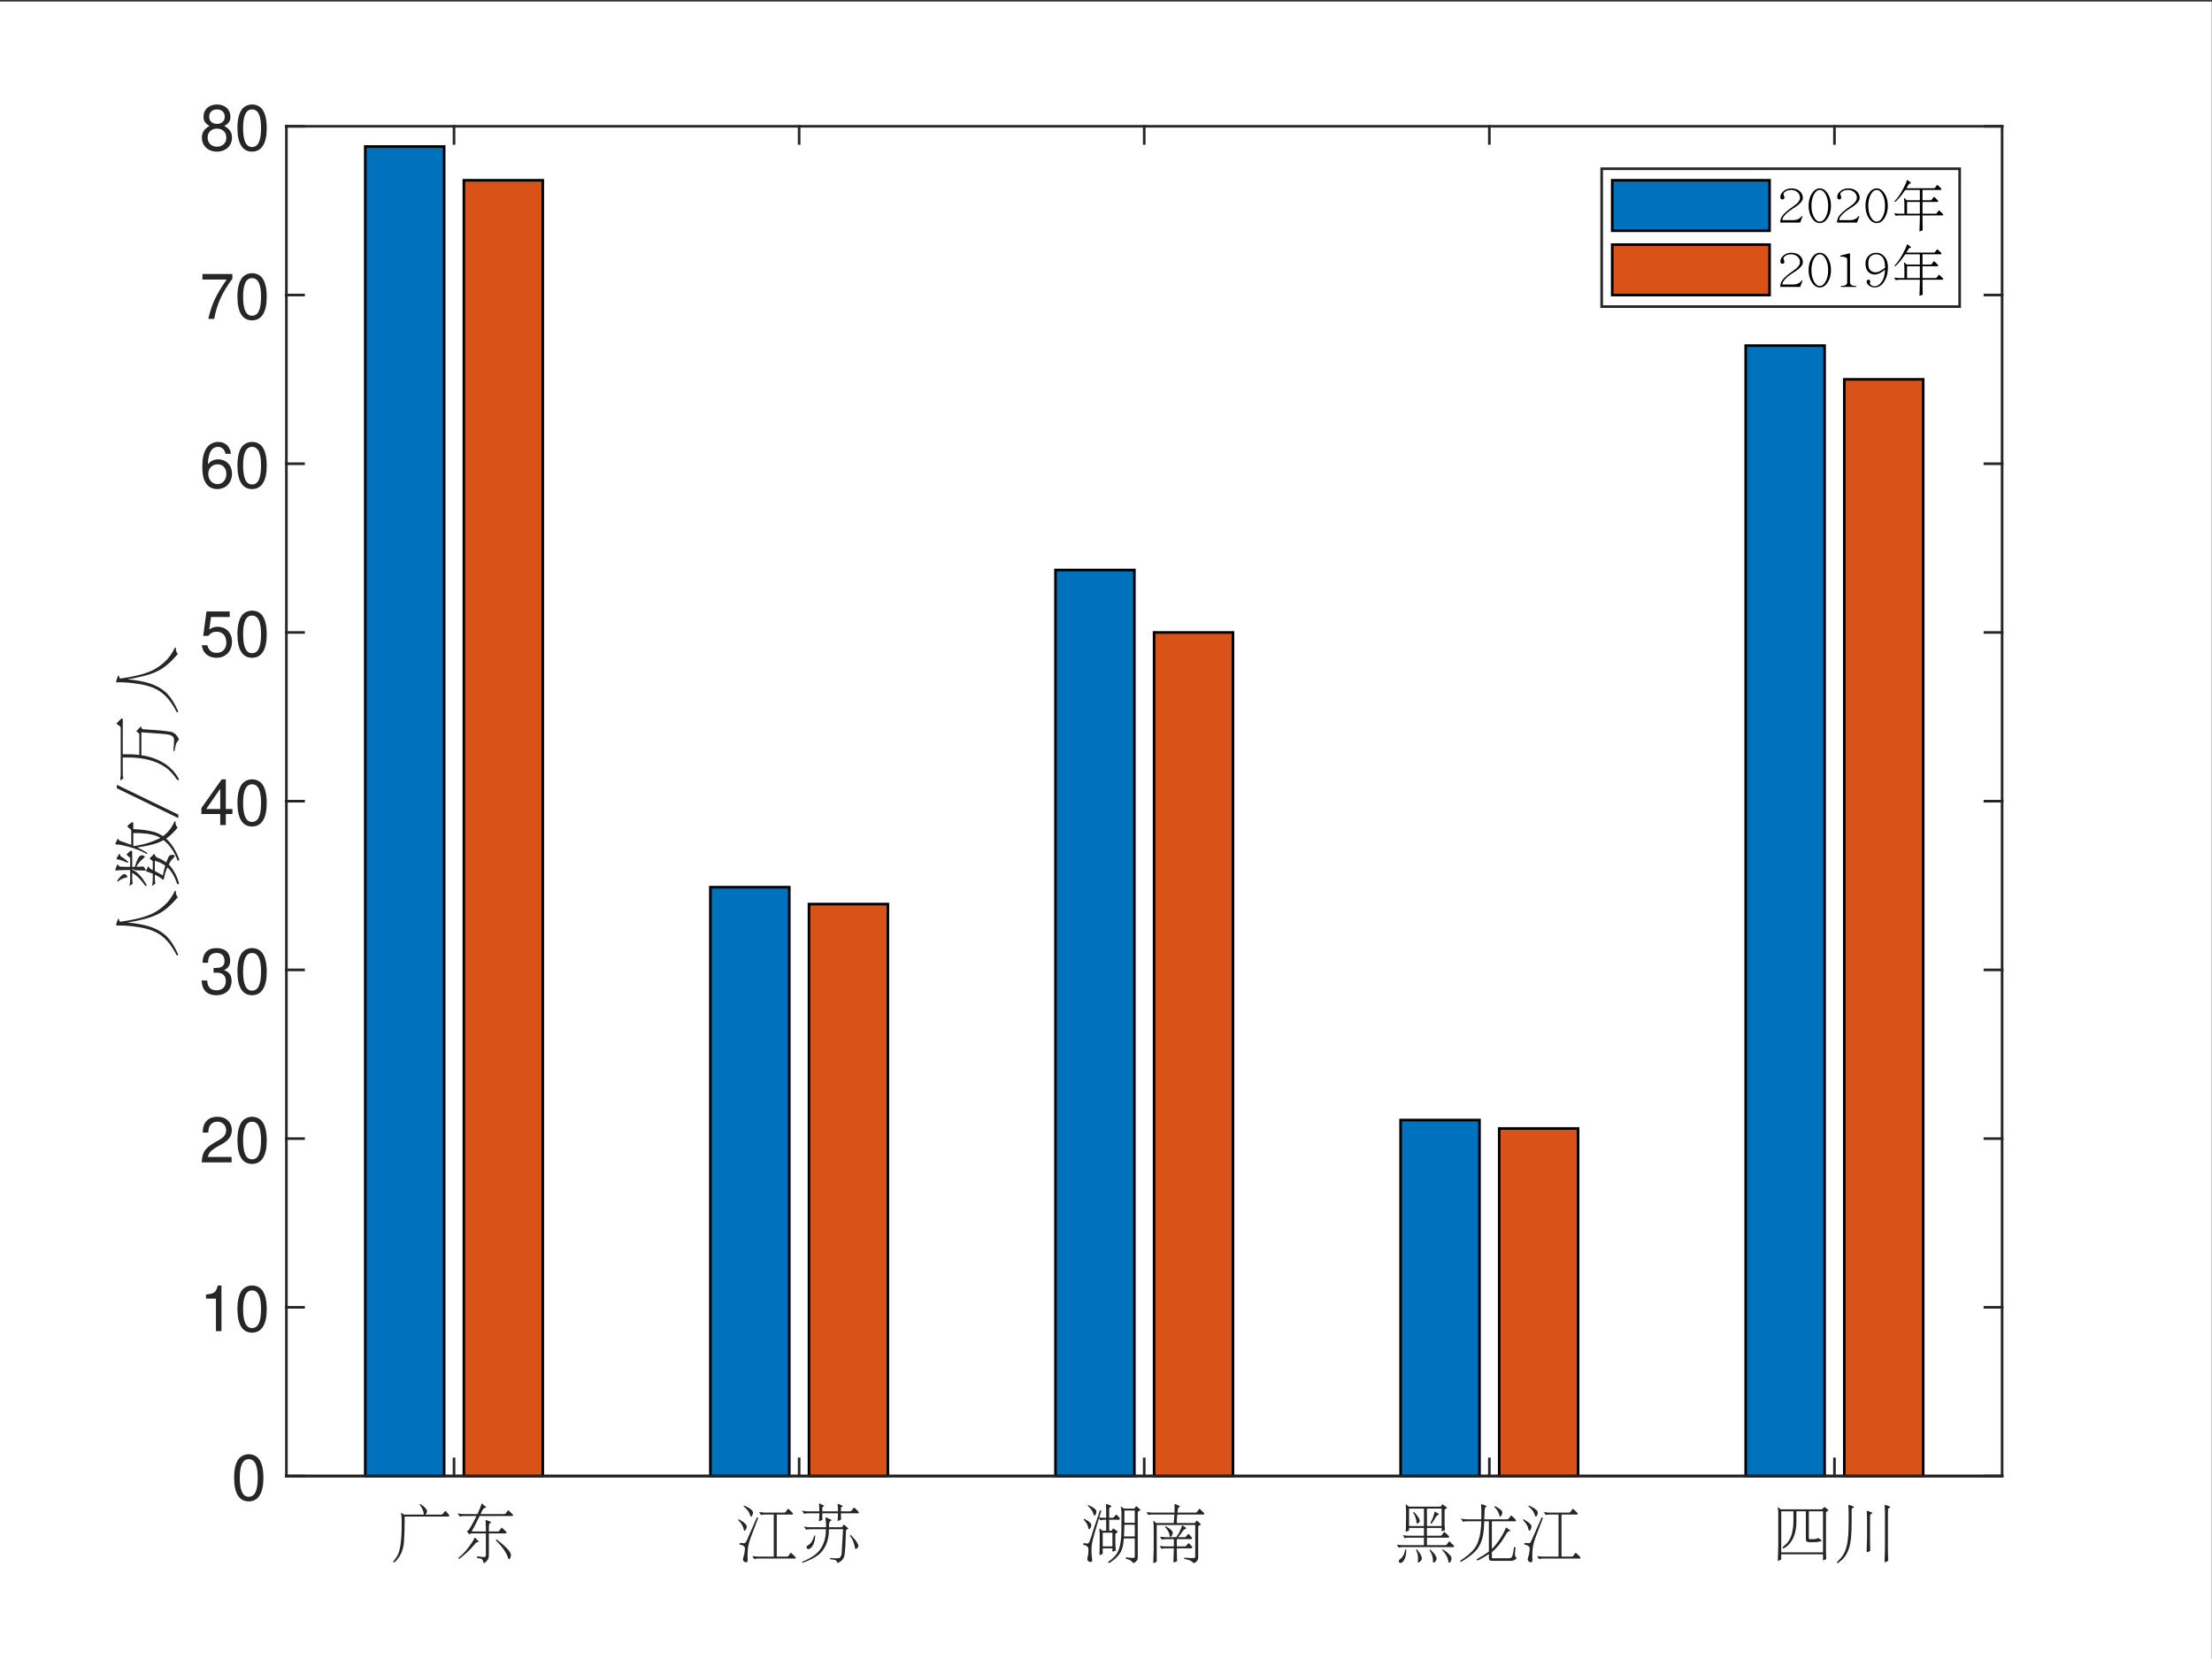 <?xml version="1.0" encoding="UTF-8" standalone="no"?>
<svg
   xmlns:dc="http://purl.org/dc/elements/1.1/"
   xmlns:cc="http://creativecommons.org/ns#"
   xmlns:rdf="http://www.w3.org/1999/02/22-rdf-syntax-ns#"
   xmlns:svg="http://www.w3.org/2000/svg"
   xmlns="http://www.w3.org/2000/svg"
   xmlns:xlink="http://www.w3.org/1999/xlink"
   xmlns:sodipodi="http://sodipodi.sourceforge.net/DTD/sodipodi-0.dtd"
   xmlns:inkscape="http://www.inkscape.org/namespaces/inkscape"
   width="420pt"
   height="315pt"
   viewBox="0 0 420 315"
   version="1.2"
   id="svg214"
   sodipodi:docname="6.svg"
   inkscape:version="1.0.1 (3bc2e813f5, 2020-09-07)">
  <rect x="0" y="0" width="420" height="315" fill="#333333" stroke="none"/>
  <sodipodi:namedview
     pagecolor="#ffffff"
     bordercolor="#666666"
     borderopacity="1"
     objecttolerance="10"
     gridtolerance="10"
     guidetolerance="10"
     inkscape:pageopacity="0"
     inkscape:pageshadow="2"
     inkscape:window-width="1920"
     inkscape:window-height="1021"
     id="namedview216"
     showgrid="false"
     inkscape:zoom="2.052381"
     inkscape:cx="280"
     inkscape:cy="210"
     inkscape:window-x="0"
     inkscape:window-y="27"
     inkscape:window-maximized="1"
     inkscape:current-layer="svg214" />
  <defs
     id="defs37">
    <g
       id="g32">
      <symbol
         overflow="visible"
         id="glyph0-0">
        <path
           style="stroke:none;"
           d=""
           id="path2" />
      </symbol>
      <symbol
         overflow="visible"
         id="glyph0-1">
        <path
           style="stroke:none;"
           d="M 3.297 -8.672 C 2.516 -8.672 1.781 -8.312 1.344 -7.734 C 0.797 -6.953 0.516 -5.812 0.516 -4.203 C 0.516 -1.266 1.469 0.281 3.297 0.281 C 5.094 0.281 6.078 -1.266 6.078 -4.125 C 6.078 -5.812 5.812 -6.938 5.25 -7.734 C 4.812 -8.328 4.109 -8.672 3.297 -8.672 Z M 3.297 -7.734 C 4.438 -7.734 5 -6.578 5 -4.219 C 5 -1.75 4.453 -0.594 3.281 -0.594 C 2.156 -0.594 1.594 -1.797 1.594 -4.188 C 1.594 -6.578 2.156 -7.734 3.297 -7.734 Z M 3.297 -7.734 "
           id="path5" />
      </symbol>
      <symbol
         overflow="visible"
         id="glyph0-2">
        <path
           style="stroke:none;"
           d="M 3.109 -6.188 L 3.109 0 L 4.156 0 L 4.156 -8.672 L 3.469 -8.672 C 3.094 -7.344 2.859 -7.156 1.219 -6.953 L 1.219 -6.188 Z M 3.109 -6.188 "
           id="path8" />
      </symbol>
      <symbol
         overflow="visible"
         id="glyph0-3">
        <path
           style="stroke:none;"
           d="M 6.078 -1.047 L 1.594 -1.047 C 1.703 -1.766 2.094 -2.219 3.125 -2.859 L 4.328 -3.531 C 5.516 -4.188 6.125 -5.078 6.125 -6.141 C 6.125 -6.859 5.844 -7.531 5.344 -8 C 4.844 -8.453 4.219 -8.672 3.406 -8.672 C 2.328 -8.672 1.531 -8.297 1.062 -7.547 C 0.75 -7.094 0.625 -6.547 0.594 -5.672 L 1.656 -5.672 C 1.688 -6.266 1.766 -6.609 1.906 -6.906 C 2.188 -7.422 2.734 -7.75 3.375 -7.75 C 4.328 -7.75 5.047 -7.062 5.047 -6.125 C 5.047 -5.422 4.656 -4.828 3.906 -4.391 L 2.797 -3.75 C 1.016 -2.719 0.5 -1.906 0.406 -0.016 L 6.078 -0.016 Z M 6.078 -1.047 "
           id="path11" />
      </symbol>
      <symbol
         overflow="visible"
         id="glyph0-4">
        <path
           style="stroke:none;"
           d="M 2.656 -4 L 3.234 -4 C 4.375 -4 4.984 -3.453 4.984 -2.406 C 4.984 -1.312 4.328 -0.656 3.234 -0.656 C 2.078 -0.656 1.516 -1.25 1.438 -2.516 L 0.391 -2.516 C 0.438 -1.828 0.547 -1.375 0.75 -0.984 C 1.203 -0.141 2.031 0.281 3.188 0.281 C 4.938 0.281 6.078 -0.781 6.078 -2.422 C 6.078 -3.531 5.656 -4.125 4.625 -4.484 C 5.422 -4.812 5.812 -5.406 5.812 -6.281 C 5.812 -7.781 4.844 -8.672 3.234 -8.672 C 1.516 -8.672 0.594 -7.719 0.562 -5.875 L 1.625 -5.875 C 1.625 -6.406 1.688 -6.703 1.812 -6.969 C 2.047 -7.469 2.578 -7.75 3.234 -7.75 C 4.172 -7.75 4.734 -7.188 4.734 -6.25 C 4.734 -5.641 4.531 -5.266 4.062 -5.062 C 3.766 -4.938 3.391 -4.891 2.656 -4.891 Z M 2.656 -4 "
           id="path14" />
      </symbol>
      <symbol
         overflow="visible"
         id="glyph0-5">
        <path
           style="stroke:none;"
           d="M 3.922 -2.094 L 3.922 0 L 4.984 0 L 4.984 -2.094 L 6.234 -2.094 L 6.234 -3.047 L 4.984 -3.047 L 4.984 -8.672 L 4.203 -8.672 L 0.344 -3.219 L 0.344 -2.094 Z M 3.922 -3.047 L 1.266 -3.047 L 3.922 -6.875 Z M 3.922 -3.047 "
           id="path17" />
      </symbol>
      <symbol
         overflow="visible"
         id="glyph0-6">
        <path
           style="stroke:none;"
           d="M 5.719 -8.516 L 1.312 -8.516 L 0.688 -3.875 L 1.656 -3.875 C 2.141 -4.469 2.562 -4.672 3.234 -4.672 C 4.375 -4.672 5.078 -3.891 5.078 -2.625 C 5.078 -1.406 4.375 -0.656 3.219 -0.656 C 2.297 -0.656 1.734 -1.125 1.469 -2.094 L 0.422 -2.094 C 0.562 -1.391 0.688 -1.062 0.938 -0.75 C 1.422 -0.094 2.281 0.281 3.234 0.281 C 4.953 0.281 6.156 -0.969 6.156 -2.766 C 6.156 -4.453 5.047 -5.609 3.406 -5.609 C 2.812 -5.609 2.328 -5.453 1.844 -5.094 L 2.172 -7.469 L 5.719 -7.469 Z M 5.719 -8.516 "
           id="path20" />
      </symbol>
      <symbol
         overflow="visible"
         id="glyph0-7">
        <path
           style="stroke:none;"
           d="M 5.969 -6.422 C 5.766 -7.844 4.859 -8.672 3.562 -8.672 C 2.625 -8.672 1.781 -8.219 1.281 -7.438 C 0.75 -6.594 0.516 -5.531 0.516 -3.953 C 0.516 -2.5 0.719 -1.578 1.234 -0.797 C 1.688 -0.094 2.438 0.281 3.375 0.281 C 4.984 0.281 6.156 -0.938 6.156 -2.625 C 6.156 -4.219 5.078 -5.359 3.547 -5.359 C 2.719 -5.359 2.047 -5.047 1.594 -4.406 C 1.609 -6.547 2.281 -7.734 3.484 -7.734 C 4.234 -7.734 4.75 -7.266 4.922 -6.422 Z M 3.422 -4.422 C 4.438 -4.422 5.078 -3.703 5.078 -2.547 C 5.078 -1.453 4.359 -0.656 3.391 -0.656 C 2.406 -0.656 1.656 -1.484 1.656 -2.594 C 1.656 -3.672 2.375 -4.422 3.422 -4.422 Z M 3.422 -4.422 "
           id="path23" />
      </symbol>
      <symbol
         overflow="visible"
         id="glyph0-8">
        <path
           style="stroke:none;"
           d="M 6.234 -8.516 L 0.547 -8.516 L 0.547 -7.469 L 5.141 -7.469 C 3.125 -4.578 2.297 -2.797 1.656 0 L 2.781 0 C 3.25 -2.719 4.312 -5.062 6.234 -7.625 Z M 6.234 -8.516 "
           id="path26" />
      </symbol>
      <symbol
         overflow="visible"
         id="glyph0-9">
        <path
           style="stroke:none;"
           d="M 4.688 -4.578 C 5.578 -5.109 5.859 -5.547 5.859 -6.359 C 5.859 -7.734 4.812 -8.672 3.297 -8.672 C 1.797 -8.672 0.75 -7.734 0.75 -6.375 C 0.75 -5.547 1.016 -5.125 1.891 -4.578 C 0.922 -4.078 0.438 -3.375 0.438 -2.406 C 0.438 -0.828 1.609 0.281 3.297 0.281 C 4.984 0.281 6.156 -0.828 6.156 -2.406 C 6.156 -3.375 5.672 -4.078 4.688 -4.578 Z M 3.297 -7.734 C 4.203 -7.734 4.781 -7.203 4.781 -6.344 C 4.781 -5.516 4.188 -4.984 3.297 -4.984 C 2.406 -4.984 1.828 -5.516 1.828 -6.359 C 1.828 -7.203 2.406 -7.734 3.297 -7.734 Z M 3.297 -4.094 C 4.359 -4.094 5.078 -3.391 5.078 -2.391 C 5.078 -1.344 4.375 -0.656 3.281 -0.656 C 2.25 -0.656 1.531 -1.375 1.531 -2.375 C 1.531 -3.406 2.234 -4.094 3.297 -4.094 Z M 3.297 -4.094 "
           id="path29" />
      </symbol>
    </g>
    <clipPath
       id="clip1">
      <path
         d="M 0 0.316 L 419.918 0.316 L 419.918 315 L 0 315 Z M 0 0.316 "
         id="path34" />
    </clipPath>
  </defs>
  <g
     id="surface3754">
    <g
       clip-path="url(#clip1)"
       clip-rule="nonzero"
       id="g41">
      <path
         style=" stroke:none;fill-rule:nonzero;fill:rgb(100%,100%,100%);fill-opacity:1;"
         d="M 0 315 L 419.918 315 L 419.918 0.316 L 0 0.316 Z M 0 315 "
         id="path39" />
    </g>
    <path
       style=" stroke:none;fill-rule:nonzero;fill:rgb(100%,100%,100%);fill-opacity:1;"
       d="M 0 315 L 419.918 315 L 419.918 0.316 L 0 0.316 Z M 0 315 "
       id="path43" />
    <path
       style=" stroke:none;fill-rule:nonzero;fill:rgb(100%,100%,100%);fill-opacity:1;"
       d="M 54.379 280.262 L 380.141 280.262 L 380.141 23.98 L 54.379 23.98 Z M 54.379 280.262 "
       id="path45" />
    <path
       style="fill:none;stroke-width:5;stroke-linecap:butt;stroke-linejoin:round;stroke:rgb(14.893%,14.893%,14.893%);stroke-opacity:1;stroke-miterlimit:10;"
       d="M 543.789 347.383 L 3801.445 347.383 "
       transform="matrix(0.1,0,0,-0.1,0,315)"
       id="path47" />
    <path
       style=" stroke:none;fill-rule:nonzero;fill:rgb(0%,44.701%,74.022%);fill-opacity:1;"
       d="M 84.332 27.824 L 69.355 27.824 L 69.355 280.262 L 84.332 280.262 Z M 149.859 168.457 L 134.883 168.457 L 134.883 280.262 L 149.859 280.262 Z M 215.387 108.23 L 200.41 108.23 L 200.41 280.262 L 215.387 280.262 Z M 280.914 212.664 L 265.938 212.664 L 265.938 280.262 L 280.914 280.262 Z M 346.441 65.625 L 331.465 65.625 L 331.465 280.262 L 346.441 280.262 Z M 346.441 65.625 "
       id="path49" />
    <path
       style="fill:none;stroke-width:5;stroke-linecap:butt;stroke-linejoin:miter;stroke:rgb(0%,0%,0%);stroke-opacity:1;stroke-miterlimit:10;"
       d="M 693.555 347.383 L 843.32 347.383 L 843.32 2871.758 L 693.555 2871.758 Z M 693.555 347.383 "
       transform="matrix(0.1,0,0,-0.1,0,315)"
       id="path51" />
    <path
       style="fill:none;stroke-width:5;stroke-linecap:butt;stroke-linejoin:miter;stroke:rgb(0%,0%,0%);stroke-opacity:1;stroke-miterlimit:10;"
       d="M 1348.828 347.383 L 1498.594 347.383 L 1498.594 1465.43 L 1348.828 1465.43 Z M 1348.828 347.383 "
       transform="matrix(0.1,0,0,-0.1,0,315)"
       id="path53" />
    <path
       style="fill:none;stroke-width:5;stroke-linecap:butt;stroke-linejoin:miter;stroke:rgb(0%,0%,0%);stroke-opacity:1;stroke-miterlimit:10;"
       d="M 2004.102 347.383 L 2153.867 347.383 L 2153.867 2067.695 L 2004.102 2067.695 Z M 2004.102 347.383 "
       transform="matrix(0.1,0,0,-0.1,0,315)"
       id="path55" />
    <path
       style="fill:none;stroke-width:5;stroke-linecap:butt;stroke-linejoin:miter;stroke:rgb(0%,0%,0%);stroke-opacity:1;stroke-miterlimit:10;"
       d="M 2659.375 347.383 L 2809.141 347.383 L 2809.141 1023.32 L 2659.375 1023.32 Z M 2659.375 347.383 "
       transform="matrix(0.1,0,0,-0.1,0,315)"
       id="path57" />
    <path
       style="fill:none;stroke-width:5;stroke-linecap:butt;stroke-linejoin:miter;stroke:rgb(0%,0%,0%);stroke-opacity:1;stroke-miterlimit:10;"
       d="M 3314.648 347.383 L 3464.414 347.383 L 3464.414 2493.75 L 3314.648 2493.75 Z M 3314.648 347.383 "
       transform="matrix(0.1,0,0,-0.1,0,315)"
       id="path59" />
    <path
       style=" stroke:none;fill-rule:nonzero;fill:rgb(85.156%,32.494%,9.79%);fill-opacity:1;"
       d="M 103.055 34.23 L 88.078 34.23 L 88.078 280.262 L 103.055 280.262 Z M 168.582 171.66 L 153.605 171.66 L 153.605 280.262 L 168.582 280.262 Z M 234.109 120.086 L 219.133 120.086 L 219.133 280.262 L 234.109 280.262 Z M 299.637 214.27 L 284.66 214.27 L 284.66 280.262 L 299.637 280.262 Z M 365.164 72.031 L 350.188 72.031 L 350.188 280.262 L 365.164 280.262 Z M 365.164 72.031 "
       id="path61" />
    <path
       style="fill:none;stroke-width:5;stroke-linecap:butt;stroke-linejoin:miter;stroke:rgb(0%,0%,0%);stroke-opacity:1;stroke-miterlimit:10;"
       d="M 880.781 347.383 L 1030.547 347.383 L 1030.547 2807.695 L 880.781 2807.695 Z M 880.781 347.383 "
       transform="matrix(0.1,0,0,-0.1,0,315)"
       id="path63" />
    <path
       style="fill:none;stroke-width:5;stroke-linecap:butt;stroke-linejoin:miter;stroke:rgb(0%,0%,0%);stroke-opacity:1;stroke-miterlimit:10;"
       d="M 1536.055 347.383 L 1685.82 347.383 L 1685.82 1433.398 L 1536.055 1433.398 Z M 1536.055 347.383 "
       transform="matrix(0.1,0,0,-0.1,0,315)"
       id="path65" />
    <path
       style="fill:none;stroke-width:5;stroke-linecap:butt;stroke-linejoin:miter;stroke:rgb(0%,0%,0%);stroke-opacity:1;stroke-miterlimit:10;"
       d="M 2191.328 347.383 L 2341.094 347.383 L 2341.094 1949.141 L 2191.328 1949.141 Z M 2191.328 347.383 "
       transform="matrix(0.1,0,0,-0.1,0,315)"
       id="path67" />
    <path
       style="fill:none;stroke-width:5;stroke-linecap:butt;stroke-linejoin:miter;stroke:rgb(0%,0%,0%);stroke-opacity:1;stroke-miterlimit:10;"
       d="M 2846.602 347.383 L 2996.367 347.383 L 2996.367 1007.305 L 2846.602 1007.305 Z M 2846.602 347.383 "
       transform="matrix(0.1,0,0,-0.1,0,315)"
       id="path69" />
    <path
       style="fill:none;stroke-width:5;stroke-linecap:butt;stroke-linejoin:miter;stroke:rgb(0%,0%,0%);stroke-opacity:1;stroke-miterlimit:10;"
       d="M 3501.875 347.383 L 3651.641 347.383 L 3651.641 2429.688 L 3501.875 2429.688 Z M 3501.875 347.383 "
       transform="matrix(0.1,0,0,-0.1,0,315)"
       id="path71" />
    <path
       style="fill:none;stroke-width:5;stroke-linecap:square;stroke-linejoin:round;stroke:rgb(14.893%,14.893%,14.893%);stroke-opacity:1;stroke-miterlimit:10;"
       d="M 543.789 347.383 L 3801.445 347.383 "
       transform="matrix(0.1,0,0,-0.1,0,315)"
       id="path73" />
    <path
       style="fill:none;stroke-width:5;stroke-linecap:square;stroke-linejoin:round;stroke:rgb(14.893%,14.893%,14.893%);stroke-opacity:1;stroke-miterlimit:10;"
       d="M 543.789 2910.195 L 3801.445 2910.195 "
       transform="matrix(0.1,0,0,-0.1,0,315)"
       id="path75" />
    <path
       style="fill:none;stroke-width:5;stroke-linecap:square;stroke-linejoin:round;stroke:rgb(14.893%,14.893%,14.893%);stroke-opacity:1;stroke-miterlimit:10;"
       d="M 862.07 347.383 L 862.07 379.961 "
       transform="matrix(0.1,0,0,-0.1,0,315)"
       id="path77" />
    <path
       style="fill:none;stroke-width:5;stroke-linecap:square;stroke-linejoin:round;stroke:rgb(14.893%,14.893%,14.893%);stroke-opacity:1;stroke-miterlimit:10;"
       d="M 1517.344 347.383 L 1517.344 379.961 "
       transform="matrix(0.1,0,0,-0.1,0,315)"
       id="path79" />
    <path
       style="fill:none;stroke-width:5;stroke-linecap:square;stroke-linejoin:round;stroke:rgb(14.893%,14.893%,14.893%);stroke-opacity:1;stroke-miterlimit:10;"
       d="M 2172.617 347.383 L 2172.617 379.961 "
       transform="matrix(0.1,0,0,-0.1,0,315)"
       id="path81" />
    <path
       style="fill:none;stroke-width:5;stroke-linecap:square;stroke-linejoin:round;stroke:rgb(14.893%,14.893%,14.893%);stroke-opacity:1;stroke-miterlimit:10;"
       d="M 2827.891 347.383 L 2827.891 379.961 "
       transform="matrix(0.1,0,0,-0.1,0,315)"
       id="path83" />
    <path
       style="fill:none;stroke-width:5;stroke-linecap:square;stroke-linejoin:round;stroke:rgb(14.893%,14.893%,14.893%);stroke-opacity:1;stroke-miterlimit:10;"
       d="M 3483.164 347.383 L 3483.164 379.961 "
       transform="matrix(0.1,0,0,-0.1,0,315)"
       id="path85" />
    <path
       style="fill:none;stroke-width:5;stroke-linecap:square;stroke-linejoin:round;stroke:rgb(14.893%,14.893%,14.893%);stroke-opacity:1;stroke-miterlimit:10;"
       d="M 862.07 2910.195 L 862.07 2877.617 "
       transform="matrix(0.1,0,0,-0.1,0,315)"
       id="path87" />
    <path
       style="fill:none;stroke-width:5;stroke-linecap:square;stroke-linejoin:round;stroke:rgb(14.893%,14.893%,14.893%);stroke-opacity:1;stroke-miterlimit:10;"
       d="M 1517.344 2910.195 L 1517.344 2877.617 "
       transform="matrix(0.1,0,0,-0.1,0,315)"
       id="path89" />
    <path
       style="fill:none;stroke-width:5;stroke-linecap:square;stroke-linejoin:round;stroke:rgb(14.893%,14.893%,14.893%);stroke-opacity:1;stroke-miterlimit:10;"
       d="M 2172.617 2910.195 L 2172.617 2877.617 "
       transform="matrix(0.1,0,0,-0.1,0,315)"
       id="path91" />
    <path
       style="fill:none;stroke-width:5;stroke-linecap:square;stroke-linejoin:round;stroke:rgb(14.893%,14.893%,14.893%);stroke-opacity:1;stroke-miterlimit:10;"
       d="M 2827.891 2910.195 L 2827.891 2877.617 "
       transform="matrix(0.1,0,0,-0.1,0,315)"
       id="path93" />
    <path
       style="fill:none;stroke-width:5;stroke-linecap:square;stroke-linejoin:round;stroke:rgb(14.893%,14.893%,14.893%);stroke-opacity:1;stroke-miterlimit:10;"
       d="M 3483.164 2910.195 L 3483.164 2877.617 "
       transform="matrix(0.1,0,0,-0.1,0,315)"
       id="path95" />
    <path
       style=" stroke:none;fill-rule:nonzero;fill:rgb(14.893%,14.893%,14.893%);fill-opacity:1;"
       d="M 76.828 287.949 L 76.828 289.09 C 76.816 290.578 76.773 291.828 76.695 292.84 C 76.562 294.41 75.977 295.664 74.938 296.609 C 74.836 296.699 74.754 296.703 74.703 296.625 C 74.645 296.535 74.656 296.465 74.734 296.414 C 75.035 296.051 75.277 295.703 75.465 295.367 C 75.996 294.391 76.262 292.477 76.262 289.621 L 76.262 288.285 C 76.25 287.988 76.211 287.68 76.145 287.363 C 76.133 287.301 76.145 287.262 76.176 287.238 C 76.215 287.23 76.262 287.254 76.316 287.309 C 76.406 287.395 76.52 287.484 76.66 287.578 L 80.461 287.578 C 80.461 287.012 80.215 286.398 79.715 285.738 C 79.684 285.684 79.684 285.633 79.715 285.586 C 79.762 285.547 79.824 285.562 79.902 285.633 C 80.668 286.145 81.062 286.574 81.082 286.934 C 81.094 287.078 81.004 287.293 80.816 287.578 L 83.797 287.578 C 83.902 287.578 83.992 287.531 84.074 287.438 L 84.48 286.957 C 84.555 286.895 84.617 286.887 84.672 286.941 C 84.875 287.16 85.055 287.371 85.207 287.57 C 85.289 287.684 85.32 287.781 85.301 287.852 C 85.273 287.906 85.203 287.938 85.09 287.949 Z M 92.82 295.406 C 92.805 295.699 92.734 295.941 92.609 296.137 C 92.414 296.43 92.219 296.629 92.02 296.727 C 91.957 296.785 91.91 296.812 91.879 296.812 C 91.84 296.812 91.805 296.73 91.773 296.562 C 91.703 296.328 91.625 296.168 91.547 296.09 C 91.461 295.98 91.191 295.898 90.734 295.848 C 90.609 295.832 90.551 295.77 90.555 295.664 C 90.566 295.559 90.633 295.512 90.762 295.523 C 91.5 295.633 91.941 295.664 92.082 295.617 C 92.191 295.57 92.25 295.461 92.254 295.285 L 92.254 291.156 L 89.367 291.156 C 89.273 291.234 89.211 291.289 89.18 291.32 C 89.133 291.371 89.094 291.363 89.062 291.305 C 88.988 291.148 88.855 290.988 88.668 290.828 C 88.613 290.781 88.621 290.738 88.691 290.711 C 88.738 290.668 88.797 290.645 88.871 290.637 C 89.16 290.34 89.695 289.41 90.477 287.852 L 88.188 287.852 C 87.855 287.859 87.57 287.883 87.324 287.93 C 87.254 287.957 87.215 287.934 87.203 287.859 C 87.168 287.719 87.09 287.598 86.969 287.5 C 86.906 287.441 86.891 287.398 86.922 287.363 C 86.953 287.344 86.996 287.348 87.055 287.383 C 87.352 287.449 87.684 287.484 88.047 287.484 L 90.648 287.484 C 91.07 286.598 91.32 285.961 91.398 285.57 C 91.414 285.488 91.449 285.461 91.5 285.492 C 91.719 285.648 91.953 285.84 92.199 286.059 C 92.262 286.113 92.289 286.168 92.277 286.223 C 92.273 286.262 92.219 286.285 92.113 286.297 C 91.98 286.316 91.879 286.379 91.797 286.484 C 91.629 286.648 91.449 286.98 91.254 287.484 L 95.746 287.484 C 95.859 287.477 95.977 287.406 96.102 287.262 L 96.41 286.824 C 96.469 286.754 96.531 286.754 96.598 286.824 C 97.16 287.32 97.434 287.629 97.422 287.742 C 97.406 287.805 97.352 287.844 97.25 287.852 L 91.074 287.852 C 90.645 288.707 90.305 289.375 90.059 289.859 C 89.855 290.195 89.691 290.504 89.566 290.789 L 92.254 290.789 L 92.254 290.285 C 92.25 289.656 92.234 289.145 92.207 288.758 C 92.188 288.633 92.215 288.582 92.293 288.609 C 92.738 288.766 93.039 288.883 93.191 288.961 C 93.285 289.023 93.273 289.082 93.152 289.137 C 93.012 289.199 92.922 289.266 92.891 289.34 C 92.844 289.484 92.82 289.801 92.82 290.285 L 92.82 290.789 L 94.52 290.789 L 94.688 290.766 C 94.727 290.727 94.773 290.68 94.828 290.621 L 95.18 290.125 C 95.238 290.059 95.301 290.059 95.371 290.125 C 95.93 290.625 96.207 290.93 96.195 291.047 C 96.18 291.109 96.121 291.148 96.023 291.156 L 92.82 291.156 Z M 90.059 292.078 C 90.105 291.953 90.184 291.938 90.289 292.039 C 90.531 292.285 90.695 292.465 90.793 292.582 C 90.871 292.676 90.898 292.738 90.879 292.77 C 90.852 292.816 90.812 292.824 90.762 292.793 C 90.586 292.742 90.336 292.93 90.004 293.359 C 89.207 294.32 88.289 295.18 87.25 295.941 C 87.168 296.004 87.102 295.996 87.055 295.926 C 87.012 295.871 87.031 295.809 87.109 295.734 C 87.754 295.23 88.391 294.566 89.016 293.738 C 89.617 292.918 89.965 292.367 90.059 292.078 Z M 94.207 292.527 C 94.148 292.465 94.148 292.402 94.207 292.344 C 94.258 292.293 94.324 292.305 94.402 292.383 C 95.828 293.469 96.672 294.32 96.93 294.934 C 97.07 295.285 97.023 295.633 96.785 295.973 C 96.723 296.035 96.664 296.062 96.613 296.059 C 96.555 296.043 96.516 295.98 96.496 295.879 C 96.219 294.891 95.453 293.773 94.207 292.527 "
       id="path97" />
    <path
       style=" stroke:none;fill-rule:nonzero;fill:rgb(14.893%,14.893%,14.893%);fill-opacity:1;"
       d="M 141.246 286.059 C 141.199 286.012 141.191 285.965 141.223 285.918 C 141.254 285.859 141.316 285.859 141.418 285.918 C 141.949 286.152 142.355 286.391 142.637 286.633 C 142.816 286.785 142.922 286.934 142.953 287.082 C 142.992 287.234 142.969 287.43 142.871 287.664 C 142.801 287.859 142.715 287.961 142.621 287.969 C 142.543 287.977 142.488 287.906 142.457 287.758 C 142.34 287.387 142.184 287.07 141.984 286.812 C 141.805 286.578 141.559 286.328 141.246 286.059 Z M 140.207 288.664 C 140.164 288.609 140.16 288.562 140.191 288.516 C 140.223 288.465 140.285 288.469 140.379 288.523 C 140.883 288.801 141.258 289.066 141.504 289.324 C 141.668 289.48 141.762 289.637 141.789 289.789 C 141.809 289.934 141.762 290.125 141.645 290.363 C 141.559 290.551 141.465 290.645 141.371 290.637 C 141.293 290.637 141.242 290.562 141.223 290.41 C 141.145 290.043 141.016 289.727 140.844 289.457 C 140.688 289.211 140.473 288.945 140.207 288.664 Z M 147.484 295.555 L 149.418 295.555 C 149.512 295.555 149.574 295.539 149.605 295.508 C 149.648 295.473 149.703 295.414 149.773 295.336 L 150.078 294.895 C 150.137 294.824 150.199 294.824 150.27 294.895 C 150.516 295.113 150.758 295.348 150.992 295.594 C 151.07 295.672 151.105 295.75 151.094 295.824 C 151.078 295.887 151.02 295.918 150.922 295.926 L 143.969 295.926 C 143.758 295.926 143.52 295.953 143.25 296.012 C 143.211 296.016 143.188 296.008 143.18 295.988 C 143.074 295.832 142.984 295.688 142.906 295.555 C 142.859 295.477 142.887 295.449 142.992 295.477 C 143.469 295.523 143.734 295.551 143.793 295.555 L 146.918 295.555 L 146.918 287.57 L 145.242 287.57 C 145.031 287.57 144.793 287.594 144.523 287.648 C 144.484 287.66 144.461 287.652 144.453 287.625 C 144.352 287.469 144.258 287.324 144.18 287.199 C 144.133 287.121 144.16 287.094 144.266 287.121 C 144.742 287.168 145.012 287.195 145.066 287.199 L 148.898 287.199 C 148.992 287.199 149.059 287.184 149.09 287.152 C 149.129 287.117 149.188 287.059 149.254 286.98 L 149.559 286.539 C 149.617 286.469 149.68 286.469 149.75 286.539 C 149.996 286.758 150.238 286.992 150.473 287.238 C 150.551 287.316 150.586 287.391 150.574 287.461 C 150.559 287.523 150.504 287.559 150.402 287.57 L 147.484 287.57 Z M 143.66 288.23 C 143.707 288.125 143.77 288.09 143.848 288.121 C 143.93 288.16 143.949 288.23 143.922 288.324 C 143.555 289.305 143.086 290.527 142.52 291.992 C 142.281 292.652 142.129 293.211 142.055 293.668 C 141.938 294.574 141.906 295.383 141.961 296.09 C 141.977 296.32 141.945 296.484 141.867 296.578 C 141.789 296.641 141.676 296.656 141.527 296.625 C 141.344 296.566 141.215 296.465 141.137 296.316 C 141.051 296.16 141.047 295.973 141.129 295.758 C 141.27 295.367 141.363 294.945 141.41 294.492 C 141.441 294.172 141.441 293.938 141.41 293.785 C 141.336 293.66 141.23 293.555 141.09 293.477 C 140.941 293.379 140.77 293.324 140.566 293.312 C 140.473 293.324 140.426 293.266 140.426 293.141 C 140.426 293.016 140.488 292.953 140.617 292.957 C 141.082 293.023 141.363 293.027 141.465 292.973 C 141.574 292.934 141.727 292.676 141.914 292.203 C 142.316 291.254 142.898 289.93 143.66 288.23 Z M 161.414 286.965 C 161.527 286.957 161.645 286.887 161.77 286.742 L 162.078 286.305 C 162.137 286.234 162.199 286.234 162.266 286.305 C 162.828 286.801 163.102 287.109 163.094 287.223 C 163.078 287.285 163.02 287.324 162.918 287.336 L 159.672 287.336 L 159.672 287.883 C 159.68 288.027 159.688 288.203 159.695 288.418 C 159.703 288.488 159.68 288.539 159.621 288.57 C 159.277 288.738 159.094 288.816 159.07 288.805 C 159.039 288.785 159.035 288.734 159.055 288.656 C 159.082 288.457 159.098 288.199 159.105 287.883 L 159.105 287.336 L 156.129 287.336 L 156.129 287.93 C 156.141 288.074 156.148 288.25 156.152 288.469 C 156.164 288.535 156.141 288.586 156.082 288.617 C 155.734 288.785 155.555 288.863 155.531 288.852 C 155.5 288.832 155.496 288.781 155.516 288.703 C 155.543 288.504 155.559 288.246 155.562 287.93 L 155.562 287.336 L 153.574 287.336 C 153.242 287.34 152.953 287.363 152.707 287.414 C 152.641 287.438 152.602 287.414 152.59 287.34 C 152.555 287.199 152.473 287.078 152.352 286.98 C 152.289 286.922 152.273 286.879 152.305 286.848 C 152.34 286.824 152.383 286.832 152.441 286.863 C 152.738 286.93 153.07 286.965 153.43 286.965 L 155.562 286.965 L 155.562 286.375 C 155.559 286.137 155.543 285.922 155.516 285.727 C 155.484 285.617 155.484 285.547 155.516 285.516 C 155.559 285.488 155.617 285.492 155.695 285.523 C 155.996 285.648 156.238 285.762 156.43 285.855 C 156.465 285.883 156.484 285.91 156.484 285.941 C 156.469 285.977 156.445 286 156.414 286.012 C 156.297 286.031 156.223 286.074 156.191 286.129 C 156.16 286.191 156.141 286.273 156.129 286.375 L 156.129 286.965 L 159.105 286.965 L 159.105 286.422 C 159.098 286.184 159.082 285.969 159.055 285.777 C 159.023 285.664 159.023 285.594 159.055 285.562 C 159.098 285.539 159.16 285.539 159.238 285.57 C 159.535 285.699 159.781 285.809 159.969 285.902 C 160.004 285.93 160.023 285.957 160.023 285.988 C 160.008 286.023 159.984 286.047 159.953 286.059 C 159.84 286.082 159.766 286.121 159.734 286.176 C 159.703 286.238 159.68 286.32 159.672 286.422 L 159.672 286.965 Z M 156.84 289.984 L 156.84 289.371 C 156.832 289.09 156.801 288.734 156.742 288.309 C 156.727 288.211 156.734 288.148 156.766 288.121 C 156.793 288.098 156.84 288.105 156.906 288.137 C 157.25 288.277 157.539 288.41 157.781 288.535 C 157.84 288.574 157.867 288.609 157.867 288.641 C 157.867 288.699 157.844 288.727 157.797 288.734 C 157.676 288.777 157.59 288.848 157.539 288.945 C 157.477 289.066 157.43 289.207 157.402 289.371 L 157.402 289.984 L 159.719 289.984 C 159.805 289.98 159.867 289.961 159.898 289.93 L 160.164 289.551 C 160.215 289.473 160.273 289.473 160.348 289.551 C 160.637 289.793 160.867 290 161.039 290.172 C 161.078 290.23 161.074 290.27 161.016 290.293 C 160.844 290.363 160.73 290.43 160.676 290.48 C 160.652 290.523 160.637 290.59 160.629 290.684 C 160.566 292.793 160.477 294.305 160.355 295.223 C 160.238 295.938 159.82 296.445 159.105 296.75 C 159.039 296.793 159.008 296.785 159.004 296.727 C 158.953 296.539 158.867 296.398 158.742 296.301 C 158.602 296.191 158.266 296.109 157.734 296.059 C 157.617 296.043 157.562 295.996 157.57 295.918 C 157.586 295.84 157.641 295.809 157.734 295.832 C 158.773 295.918 159.355 295.895 159.48 295.75 C 159.621 295.613 159.73 295.391 159.805 295.082 C 159.82 294.953 159.91 293.375 160.07 290.355 L 157.395 290.355 C 157.395 291.43 157.227 292.383 156.887 293.219 C 156.539 294.016 156.07 294.66 155.484 295.152 C 154.809 295.711 153.816 296.223 152.512 296.695 C 152.391 296.742 152.32 296.738 152.297 296.68 C 152.266 296.594 152.289 296.539 152.367 296.508 C 153.375 296.102 154.18 295.664 154.777 295.191 C 156.145 294.094 156.828 292.48 156.828 290.355 L 153.949 290.355 C 153.621 290.359 153.332 290.387 153.086 290.434 C 153.016 290.461 152.977 290.438 152.969 290.363 C 152.93 290.219 152.852 290.102 152.73 290 C 152.668 289.941 152.652 289.898 152.684 289.867 C 152.715 289.844 152.762 289.852 152.816 289.883 C 153.117 289.949 153.445 289.984 153.809 289.984 Z M 161.441 291.684 C 161.387 291.617 161.387 291.555 161.441 291.496 C 161.504 291.434 161.574 291.453 161.652 291.559 C 162.156 292.078 162.523 292.543 162.762 292.949 C 162.934 293.238 163.004 293.453 162.973 293.594 C 162.926 293.785 162.84 293.918 162.715 293.996 C 162.574 294.074 162.48 294.113 162.43 294.105 C 162.383 294.098 162.352 294.004 162.328 293.832 C 162.16 292.918 161.863 292.203 161.441 291.684 Z M 154.598 291.613 C 154.609 291.547 154.648 291.516 154.703 291.52 C 154.77 291.531 154.797 291.574 154.785 291.652 C 154.723 292.805 154.395 293.594 153.809 294.02 C 153.668 294.113 153.543 294.152 153.438 294.133 C 153.328 294.098 153.25 294.047 153.203 293.973 C 153.062 293.746 153.133 293.566 153.414 293.422 C 153.965 293.098 154.359 292.496 154.598 291.613 "
       id="path99" />
    <path
       style=" stroke:none;fill-rule:nonzero;fill:rgb(14.893%,14.893%,14.893%);fill-opacity:1;"
       d="M 216.031 295.695 C 216.031 295.973 215.957 296.199 215.812 296.371 C 215.652 296.562 215.477 296.691 215.277 296.766 C 215.191 296.785 215.145 296.781 215.133 296.75 C 215.051 296.594 214.898 296.445 214.68 296.301 C 214.512 296.188 214.227 296.078 213.828 295.973 C 213.75 295.949 213.715 295.902 213.719 295.824 C 213.73 295.75 213.781 295.711 213.875 295.711 C 214.129 295.738 214.422 295.766 214.758 295.797 C 215.09 295.82 215.289 295.816 215.363 295.781 C 215.43 295.762 215.465 295.68 215.465 295.531 L 215.465 292.102 L 213.387 292.102 C 213.355 292.414 213.324 292.715 213.293 292.996 C 213.184 293.848 212.938 294.535 212.555 295.059 C 212.102 295.684 211.473 296.246 210.664 296.742 C 210.555 296.793 210.477 296.781 210.43 296.703 C 210.387 296.621 210.406 296.555 210.484 296.508 C 211.141 296.039 211.637 295.578 211.973 295.121 C 212.336 294.594 212.586 293.91 212.727 293.078 C 212.863 292.27 212.934 291.18 212.934 289.812 L 212.934 287.105 C 212.922 286.805 212.883 286.5 212.812 286.184 C 212.805 286.121 212.812 286.082 212.844 286.059 C 212.887 286.047 212.934 286.074 212.988 286.129 C 213.098 286.238 213.238 286.344 213.41 286.445 L 215.27 286.445 C 215.336 286.445 215.375 286.441 215.387 286.438 L 215.676 286.043 C 215.691 286.012 215.719 285.996 215.746 285.996 C 215.781 285.996 215.812 286.012 215.844 286.043 C 216.09 286.242 216.309 286.441 216.496 286.633 C 216.547 286.707 216.547 286.754 216.496 286.773 C 216.234 286.902 216.094 286.98 216.07 287.012 C 216.047 287.055 216.031 287.09 216.031 287.121 Z M 213.48 289.504 C 213.48 290.324 213.461 291.066 213.41 291.73 L 215.465 291.73 L 215.465 289.504 Z M 213.496 286.812 L 213.496 289.137 L 215.465 289.137 L 215.465 286.812 Z M 206.582 285.965 C 206.535 285.918 206.527 285.871 206.559 285.824 C 206.59 285.777 206.656 285.777 206.758 285.824 C 207.238 286.043 207.609 286.266 207.867 286.484 C 208.031 286.613 208.133 286.75 208.164 286.895 C 208.199 287.047 208.172 287.242 208.07 287.484 C 207.996 287.672 207.914 287.773 207.816 287.781 C 207.738 287.781 207.684 287.707 207.652 287.555 C 207.555 287.219 207.418 286.926 207.242 286.68 C 207.086 286.445 206.867 286.207 206.582 285.965 Z M 205.781 288.57 C 205.738 288.516 205.734 288.465 205.766 288.418 C 205.797 288.371 205.859 288.375 205.953 288.426 C 206.406 288.656 206.742 288.883 206.961 289.102 C 207.102 289.246 207.184 289.379 207.203 289.504 C 207.234 289.652 207.195 289.844 207.078 290.078 C 206.988 290.27 206.898 290.363 206.805 290.363 C 206.727 290.355 206.676 290.277 206.652 290.125 C 206.59 289.797 206.484 289.512 206.332 289.277 C 206.199 289.051 206.016 288.816 205.781 288.57 Z M 208.809 292.652 L 208.809 291.332 C 208.805 291.047 208.785 290.723 208.754 290.363 C 208.738 290.27 208.746 290.219 208.777 290.215 C 208.801 290.203 208.84 290.227 208.895 290.285 C 208.992 290.383 209.133 290.504 209.32 290.645 L 210.035 290.645 L 210.035 288.562 L 209.684 288.562 C 209.473 288.562 209.234 288.586 208.969 288.641 C 208.926 288.648 208.902 288.641 208.895 288.617 C 208.816 288.5 208.742 288.391 208.668 288.285 C 208.379 289.258 208.055 290.355 207.691 291.59 C 207.457 292.422 207.312 293.125 207.266 293.691 C 207.227 294.566 207.258 295.34 207.363 296.012 C 207.395 296.238 207.371 296.402 207.289 296.508 C 207.219 296.574 207.105 296.598 206.961 296.578 C 206.789 296.547 206.648 296.453 206.543 296.301 C 206.449 296.156 206.43 295.973 206.488 295.75 C 206.598 295.352 206.656 294.938 206.66 294.508 C 206.672 294.184 206.652 293.957 206.605 293.832 C 206.531 293.723 206.434 293.621 206.309 293.523 C 206.164 293.426 206 293.371 205.812 293.359 C 205.719 293.371 205.672 293.312 205.672 293.188 C 205.672 293.062 205.734 293 205.859 293.008 C 206.27 293.078 206.52 293.094 206.613 293.043 C 206.75 292.973 206.914 292.637 207.102 292.039 C 207.484 290.793 208.059 289.074 208.824 286.871 C 208.848 286.77 208.902 286.73 208.996 286.75 C 209.086 286.781 209.117 286.844 209.086 286.941 C 208.965 287.301 208.84 287.699 208.715 288.137 C 209.188 288.168 209.453 288.188 209.508 288.191 L 210.035 288.191 L 210.035 286.555 C 210.031 286.246 210.016 285.969 209.988 285.727 C 209.984 285.602 210.02 285.551 210.102 285.57 C 210.523 285.707 210.824 285.824 210.996 285.918 C 211.066 285.953 211.066 285.996 210.996 286.043 C 210.824 286.168 210.723 286.246 210.688 286.281 C 210.633 286.336 210.602 286.43 210.602 286.555 L 210.602 288.191 L 211.312 288.191 C 211.359 288.191 211.406 288.164 211.453 288.113 L 211.879 287.625 C 211.934 287.574 211.988 287.574 212.043 287.625 C 212.246 287.828 212.422 288.02 212.562 288.191 C 212.652 288.301 212.668 288.395 212.609 288.473 C 212.574 288.523 212.504 288.551 212.398 288.562 L 210.602 288.562 L 210.602 290.645 L 210.98 290.645 C 211.027 290.645 211.066 290.629 211.09 290.598 L 211.305 290.27 C 211.355 290.207 211.41 290.203 211.469 290.262 C 211.695 290.406 211.918 290.566 212.137 290.738 C 212.211 290.805 212.242 290.852 212.23 290.883 C 212.215 290.922 212.184 290.961 212.129 290.992 C 211.926 291.086 211.816 291.16 211.809 291.211 C 211.789 291.258 211.781 291.312 211.781 291.371 L 211.781 293.164 C 211.781 293.445 211.809 293.828 211.855 294.305 C 211.863 294.395 211.848 294.441 211.801 294.445 C 211.457 294.566 211.273 294.621 211.238 294.609 C 211.227 294.605 211.219 294.562 211.219 294.484 L 211.219 293.988 L 209.375 293.988 L 209.375 294.965 C 209.375 295.027 209.352 295.066 209.305 295.074 C 209.148 295.137 208.996 295.203 208.848 295.273 C 208.773 295.297 208.742 295.25 208.754 295.129 C 208.785 294.637 208.805 293.812 208.809 292.652 Z M 211.219 293.621 L 211.219 291.016 L 209.375 291.016 L 209.375 293.621 Z M 219.629 289.551 L 219.629 294.113 C 219.621 295.023 219.621 295.797 219.629 296.438 C 219.621 296.516 219.59 296.566 219.531 296.586 C 219.242 296.723 219.07 296.789 219.012 296.789 C 218.98 296.781 218.973 296.699 218.98 296.555 C 219.012 295.762 219.039 294.949 219.059 294.113 L 219.059 289.82 C 219.055 289.566 219.027 289.262 218.98 288.898 C 218.965 288.82 218.969 288.777 218.988 288.773 C 219.02 288.758 219.074 288.789 219.156 288.867 C 219.262 288.961 219.387 289.066 219.531 289.184 L 222.859 289.184 C 222.918 288.609 222.965 288.074 222.992 287.57 L 218.801 287.57 C 218.59 287.57 218.352 287.594 218.086 287.648 C 218.043 287.66 218.02 287.652 218.016 287.625 C 217.91 287.469 217.816 287.324 217.738 287.199 C 217.691 287.121 217.719 287.094 217.824 287.121 C 218.301 287.168 218.57 287.195 218.629 287.199 L 223.004 287.199 C 223.02 286.68 223.023 286.184 223.02 285.715 C 223.008 285.645 223.02 285.598 223.051 285.57 C 223.078 285.551 223.125 285.555 223.184 285.586 C 223.426 285.68 223.676 285.801 223.938 285.941 C 224.008 285.973 224.039 286.012 224.031 286.059 C 224.031 286.113 224.004 286.145 223.945 286.152 C 223.852 286.168 223.777 286.223 223.727 286.32 C 223.68 286.414 223.641 286.613 223.605 286.918 C 223.594 287.008 223.578 287.102 223.566 287.199 L 226.988 287.199 C 227.086 287.199 227.148 287.184 227.18 287.152 C 227.223 287.117 227.277 287.059 227.344 286.98 L 227.652 286.539 C 227.711 286.469 227.773 286.469 227.84 286.539 C 228.086 286.758 228.328 286.992 228.562 287.238 C 228.645 287.316 228.676 287.391 228.664 287.461 C 228.648 287.523 228.594 287.559 228.492 287.57 L 223.535 287.57 C 223.48 288.074 223.449 288.609 223.441 289.184 L 226.746 289.184 C 226.816 289.184 226.855 289.18 226.863 289.176 L 227.156 288.781 C 227.172 288.75 227.195 288.734 227.227 288.734 C 227.258 288.734 227.289 288.75 227.32 288.781 C 227.566 288.98 227.785 289.176 227.973 289.371 C 228.027 289.445 228.027 289.492 227.973 289.512 C 227.711 289.641 227.57 289.719 227.551 289.75 C 227.523 289.789 227.508 289.828 227.508 289.859 L 227.508 295.695 C 227.508 295.973 227.438 296.199 227.289 296.371 C 227.133 296.562 226.953 296.691 226.754 296.766 C 226.672 296.805 226.613 296.805 226.582 296.773 C 226.461 296.594 226.258 296.438 225.977 296.293 C 225.754 296.184 225.406 296.09 224.93 296.012 C 224.852 295.996 224.812 295.949 224.82 295.871 C 224.82 295.797 224.871 295.758 224.977 295.758 C 225.281 295.773 225.648 295.797 226.086 295.832 C 226.512 295.855 226.762 295.84 226.84 295.781 C 226.91 295.762 226.941 295.68 226.941 295.531 L 226.941 289.551 Z M 221.254 289.984 C 221.223 289.934 221.223 289.883 221.254 289.836 C 221.285 289.793 221.352 289.801 221.445 289.859 C 221.879 290.094 222.207 290.332 222.43 290.566 C 222.57 290.707 222.648 290.844 222.672 290.969 C 222.699 291.133 222.648 291.324 222.523 291.543 C 222.426 291.727 222.332 291.816 222.238 291.816 C 222.148 291.809 222.102 291.73 222.098 291.582 C 222.039 291.25 221.941 290.965 221.797 290.715 C 221.672 290.492 221.492 290.246 221.254 289.984 Z M 222.883 293.621 L 222.883 292.242 L 221.352 292.242 C 221.141 292.242 220.902 292.27 220.633 292.32 C 220.594 292.332 220.566 292.324 220.562 292.297 C 220.457 292.152 220.367 292.016 220.289 291.891 C 220.242 291.809 220.27 291.781 220.375 291.801 C 220.852 291.844 221.117 291.867 221.176 291.871 L 223.324 291.871 L 223.348 291.848 C 223.617 291.488 223.824 291.156 223.969 290.852 C 224.145 290.488 224.293 290.113 224.418 289.727 C 224.434 289.68 224.453 289.652 224.48 289.648 C 224.504 289.637 224.535 289.648 224.582 289.68 C 224.766 289.797 224.98 289.945 225.223 290.117 C 225.246 290.133 225.254 290.152 225.242 290.172 C 225.238 290.199 225.223 290.215 225.195 290.223 C 224.898 290.395 224.715 290.52 224.645 290.598 C 224.621 290.625 224.559 290.719 224.457 290.883 C 224.285 291.16 224.031 291.488 223.703 291.871 L 225.008 291.871 C 225.055 291.871 225.102 291.848 225.148 291.793 L 225.574 291.305 C 225.633 291.254 225.688 291.254 225.738 291.305 C 225.945 291.512 226.117 291.699 226.258 291.871 C 226.348 291.984 226.363 292.078 226.305 292.156 C 226.27 292.203 226.199 292.23 226.094 292.242 L 223.449 292.242 L 223.449 293.621 L 225.055 293.621 C 225.102 293.621 225.148 293.594 225.195 293.539 L 225.621 293.055 C 225.68 293 225.734 293 225.785 293.055 C 225.992 293.258 226.164 293.445 226.305 293.621 C 226.395 293.73 226.41 293.824 226.355 293.902 C 226.316 293.949 226.246 293.977 226.141 293.988 L 223.449 293.988 C 223.449 294.906 223.465 295.691 223.496 296.34 C 223.496 296.41 223.473 296.449 223.418 296.461 L 222.898 296.672 C 222.824 296.688 222.797 296.633 222.805 296.508 C 222.844 295.512 222.863 294.672 222.875 293.988 L 221.301 293.988 C 221.094 293.988 220.855 294.016 220.586 294.066 C 220.547 294.078 220.52 294.07 220.516 294.043 C 220.41 293.898 220.32 293.762 220.242 293.637 C 220.191 293.555 220.223 293.527 220.328 293.547 C 220.805 293.59 221.07 293.613 221.129 293.621 L 222.883 293.621 "
       id="path101" />
    <path
       style=" stroke:none;fill-rule:nonzero;fill:rgb(14.893%,14.893%,14.893%);fill-opacity:1;"
       d="M 266.336 293.754 C 266.125 293.754 265.887 293.781 265.617 293.832 C 265.578 293.844 265.555 293.836 265.551 293.809 C 265.445 293.652 265.352 293.508 265.273 293.383 C 265.227 293.305 265.254 293.277 265.359 293.305 C 265.836 293.352 266.105 293.379 266.16 293.383 L 270.371 293.383 L 270.371 291.961 L 267.469 291.961 C 267.258 291.961 267.02 291.984 266.754 292.039 C 266.711 292.047 266.688 292.039 266.684 292.016 C 266.578 291.855 266.484 291.715 266.406 291.59 C 266.359 291.512 266.387 291.484 266.492 291.512 C 266.969 291.559 267.238 291.586 267.297 291.59 L 270.371 291.59 L 270.371 290.117 L 267.539 290.117 L 267.539 290.527 C 267.539 290.59 267.516 290.629 267.469 290.637 C 267.312 290.699 267.16 290.766 267.012 290.836 C 266.938 290.859 266.906 290.812 266.918 290.691 C 266.949 290.199 266.969 289.375 266.973 288.215 L 266.973 286.75 C 266.969 286.469 266.949 286.145 266.918 285.785 C 266.902 285.688 266.91 285.641 266.941 285.633 C 266.961 285.625 267.004 285.648 267.059 285.707 C 267.152 285.805 267.297 285.926 267.484 286.066 L 273.484 286.066 C 273.535 286.066 273.57 286.051 273.598 286.02 L 273.809 285.691 C 273.863 285.625 273.918 285.625 273.973 285.68 C 274.199 285.828 274.422 285.988 274.645 286.16 C 274.715 286.223 274.746 286.273 274.738 286.305 C 274.723 286.344 274.688 286.383 274.637 286.414 C 274.43 286.508 274.324 286.582 274.312 286.633 C 274.297 286.68 274.289 286.734 274.289 286.789 L 274.289 289.293 C 274.289 289.574 274.312 289.957 274.359 290.434 C 274.371 290.523 274.352 290.57 274.305 290.574 C 273.965 290.695 273.777 290.75 273.746 290.738 C 273.73 290.734 273.723 290.691 273.723 290.613 L 273.723 290.117 L 270.938 290.117 L 270.938 291.59 L 273.484 291.59 C 273.582 291.59 273.645 291.574 273.676 291.543 C 273.719 291.508 273.773 291.449 273.84 291.371 L 274.148 290.93 C 274.203 290.859 274.27 290.859 274.336 290.93 C 274.582 291.148 274.824 291.383 275.059 291.629 C 275.141 291.707 275.172 291.781 275.16 291.848 C 275.145 291.914 275.09 291.949 274.988 291.961 L 270.938 291.961 L 270.938 293.383 L 274.43 293.383 C 274.523 293.383 274.59 293.367 274.621 293.336 C 274.66 293.301 274.715 293.242 274.785 293.164 L 275.094 292.723 C 275.148 292.656 275.215 292.656 275.281 292.723 C 275.527 292.941 275.77 293.176 276.004 293.422 C 276.082 293.5 276.117 293.574 276.105 293.645 C 276.09 293.707 276.031 293.742 275.934 293.754 Z M 270.371 289.75 L 270.371 286.438 L 267.539 286.438 L 267.539 289.75 Z M 270.938 286.438 L 270.938 289.75 L 273.723 289.75 L 273.723 286.438 Z M 266.809 294.258 C 266.824 294.188 266.859 294.156 266.918 294.164 C 266.98 294.164 267.012 294.203 267.012 294.281 C 267.016 294.816 266.957 295.285 266.832 295.695 C 266.668 296.125 266.48 296.438 266.266 296.625 C 266.133 296.734 266.008 296.777 265.887 296.75 C 265.789 296.719 265.711 296.676 265.652 296.625 C 265.613 296.551 265.598 296.457 265.605 296.34 C 265.621 296.23 265.691 296.137 265.816 296.059 C 266.051 295.902 266.258 295.68 266.43 295.391 C 266.602 295.09 266.73 294.715 266.809 294.258 Z M 268.898 294.328 C 268.875 294.266 268.891 294.219 268.945 294.188 C 269 294.164 269.055 294.195 269.113 294.273 C 269.48 294.734 269.734 295.137 269.875 295.477 C 269.965 295.691 269.992 295.871 269.961 296.02 C 269.93 296.172 269.82 296.332 269.633 296.508 C 269.465 296.648 269.34 296.703 269.262 296.672 C 269.199 296.641 269.184 296.547 269.215 296.398 C 269.273 296.004 269.273 295.648 269.215 295.336 C 269.152 295.039 269.047 294.707 268.898 294.328 Z M 271.457 294.375 C 271.426 294.312 271.434 294.266 271.48 294.234 C 271.527 294.195 271.59 294.219 271.672 294.297 C 272.109 294.711 272.426 295.09 272.613 295.43 C 272.734 295.633 272.789 295.82 272.777 295.988 C 272.762 296.133 272.676 296.309 272.512 296.508 C 272.371 296.664 272.258 296.73 272.18 296.703 C 272.105 296.684 272.074 296.594 272.086 296.445 C 272.086 296.035 272.035 295.672 271.93 295.359 C 271.836 295.066 271.676 294.738 271.457 294.375 Z M 272.367 287.129 C 272.375 287.082 272.391 287.055 272.414 287.051 C 272.434 287.035 272.465 287.035 272.52 287.059 C 272.707 287.164 272.934 287.289 273.195 287.438 C 273.219 287.453 273.227 287.473 273.219 287.5 C 273.219 287.52 273.207 287.535 273.18 287.547 C 272.891 287.734 272.719 287.879 272.66 287.98 C 272.645 288.004 272.602 288.082 272.535 288.207 C 272.395 288.473 272.176 288.809 271.883 289.207 C 271.82 289.301 271.746 289.32 271.672 289.27 C 271.59 289.207 271.59 289.121 271.672 289.016 C 271.852 288.68 271.996 288.379 272.094 288.113 C 272.203 287.797 272.297 287.469 272.367 287.129 Z M 268.355 287.285 C 268.309 287.223 268.312 287.164 268.363 287.105 C 268.422 287.07 268.484 287.09 268.555 287.168 C 268.957 287.594 269.246 287.973 269.418 288.309 C 269.547 288.539 269.594 288.715 269.562 288.828 C 269.516 289.012 269.426 289.129 269.301 289.184 C 269.176 289.258 269.09 289.285 269.039 289.277 C 268.992 289.258 268.965 289.168 268.953 289.016 C 268.918 288.68 268.852 288.379 268.758 288.113 C 268.652 287.781 268.52 287.508 268.355 287.285 Z M 273.887 294.375 C 273.855 294.324 273.855 294.273 273.887 294.227 C 273.934 294.176 273.996 294.188 274.078 294.258 C 274.645 294.629 275.059 294.98 275.328 295.312 C 275.512 295.52 275.605 295.715 275.609 295.895 C 275.621 296.051 275.562 296.238 275.438 296.461 C 275.328 296.637 275.234 296.723 275.156 296.719 C 275.066 296.707 275.02 296.629 275.012 296.484 C 274.934 296.031 274.801 295.648 274.613 295.336 C 274.445 295.035 274.203 294.715 273.887 294.375 Z M 283.777 286.16 C 283.734 286.109 283.73 286.059 283.762 286.012 C 283.793 285.965 283.855 285.969 283.949 286.02 C 284.723 286.406 285.152 286.766 285.246 287.098 C 285.266 287.246 285.223 287.434 285.121 287.672 C 285.027 287.859 284.941 287.957 284.863 287.957 C 284.785 287.957 284.73 287.883 284.695 287.734 C 284.578 287.184 284.27 286.66 283.777 286.16 Z M 283.266 294.105 C 283.754 293.637 284.238 293.039 284.723 292.32 C 285.293 291.457 285.68 290.738 285.879 290.164 C 285.895 290.086 285.91 290.043 285.934 290.031 C 285.98 290.027 286.254 290.215 286.758 290.59 C 286.805 290.637 286.828 290.676 286.82 290.711 C 286.797 290.738 286.73 290.742 286.633 290.715 C 286.43 290.668 286.156 290.953 285.816 291.566 C 285.012 292.945 284.164 293.988 283.266 294.699 L 283.266 295.625 C 283.277 295.727 283.285 295.789 283.289 295.824 C 283.305 295.855 283.371 295.871 283.492 295.871 L 286.609 295.871 C 286.738 295.855 286.836 295.832 286.891 295.797 C 287.145 295.648 287.328 295.016 287.441 293.902 C 287.453 293.793 287.508 293.742 287.609 293.754 C 287.715 293.77 287.762 293.836 287.75 293.949 C 287.656 294.641 287.625 295.105 287.656 295.344 C 287.703 295.527 287.789 295.656 287.914 295.734 C 287.961 295.777 287.969 295.824 287.938 295.871 C 287.762 296.172 287.398 296.34 286.852 296.363 L 283.43 296.363 C 283.094 296.363 282.891 296.316 282.816 296.223 C 282.738 296.129 282.699 295.98 282.699 295.781 L 282.699 295.082 C 282.148 295.457 281.496 295.836 280.738 296.223 C 280.562 296.301 280.457 296.301 280.426 296.223 C 280.379 296.117 280.406 296.039 280.504 295.988 C 281.418 295.473 282.148 295.012 282.699 294.602 L 282.699 288.844 L 281.824 288.844 C 281.789 289.945 281.719 290.797 281.613 291.395 C 281.426 292.406 281.09 293.258 280.613 293.949 C 280.055 294.754 279.031 295.598 277.547 296.484 C 277.41 296.562 277.316 296.562 277.27 296.484 C 277.238 296.406 277.262 296.336 277.34 296.277 C 278.488 295.543 279.359 294.797 279.953 294.035 C 280.758 293.004 281.191 291.273 281.258 288.844 L 278.68 288.844 C 278.348 288.848 278.059 288.875 277.812 288.922 C 277.746 288.949 277.707 288.926 277.695 288.852 C 277.66 288.711 277.578 288.59 277.461 288.488 C 277.395 288.434 277.383 288.387 277.41 288.355 C 277.445 288.336 277.488 288.34 277.547 288.371 C 277.844 288.441 278.176 288.473 278.535 288.473 L 281.258 288.473 C 281.285 287.289 281.273 286.383 281.227 285.762 C 281.211 285.633 281.254 285.586 281.348 285.609 C 281.77 285.742 282.055 285.848 282.195 285.926 C 282.305 285.988 282.309 286.043 282.203 286.09 C 282.109 286.133 282.047 286.176 282.016 286.223 C 281.914 286.285 281.852 287.035 281.824 288.473 L 286.191 288.473 C 286.301 288.469 286.422 288.395 286.547 288.254 L 286.852 287.812 C 286.91 287.746 286.973 287.746 287.043 287.812 C 287.602 288.312 287.879 288.617 287.867 288.734 C 287.852 288.797 287.797 288.832 287.695 288.844 L 283.266 288.844 Z M 290.254 286.059 C 290.203 286.012 290.195 285.965 290.227 285.918 C 290.258 285.859 290.324 285.859 290.426 285.918 C 290.953 286.152 291.359 286.391 291.645 286.633 C 291.82 286.785 291.926 286.934 291.961 287.082 C 292 287.234 291.977 287.43 291.879 287.664 C 291.809 287.859 291.723 287.961 291.629 287.969 C 291.551 287.977 291.496 287.906 291.465 287.758 C 291.348 287.387 291.191 287.07 290.992 286.812 C 290.812 286.578 290.566 286.328 290.254 286.059 Z M 289.215 288.664 C 289.172 288.609 289.164 288.562 289.195 288.516 C 289.23 288.465 289.293 288.469 289.387 288.523 C 289.891 288.801 290.266 289.066 290.512 289.324 C 290.676 289.48 290.77 289.637 290.793 289.789 C 290.816 289.934 290.77 290.125 290.652 290.363 C 290.562 290.551 290.473 290.645 290.379 290.637 C 290.301 290.637 290.25 290.562 290.227 290.41 C 290.148 290.043 290.023 289.727 289.852 289.457 C 289.691 289.211 289.48 288.945 289.215 288.664 Z M 296.488 295.555 L 298.426 295.555 C 298.52 295.555 298.582 295.539 298.613 295.508 C 298.656 295.473 298.711 295.414 298.781 295.336 L 299.086 294.895 C 299.145 294.824 299.207 294.824 299.273 294.895 C 299.52 295.113 299.762 295.348 300 295.594 C 300.078 295.672 300.113 295.75 300.102 295.824 C 300.086 295.887 300.027 295.918 299.93 295.926 L 292.973 295.926 C 292.766 295.926 292.523 295.953 292.258 296.012 C 292.215 296.016 292.191 296.008 292.188 295.988 C 292.082 295.832 291.988 295.688 291.91 295.555 C 291.863 295.477 291.895 295.449 291.996 295.477 C 292.477 295.523 292.742 295.551 292.801 295.555 L 295.926 295.555 L 295.926 287.57 L 294.246 287.57 C 294.039 287.57 293.801 287.594 293.531 287.648 C 293.488 287.66 293.469 287.652 293.461 287.625 C 293.355 287.469 293.266 287.324 293.188 287.199 C 293.141 287.121 293.168 287.094 293.273 287.121 C 293.75 287.168 294.016 287.195 294.074 287.199 L 297.906 287.199 C 298 287.199 298.062 287.184 298.094 287.152 C 298.137 287.117 298.191 287.059 298.262 286.98 L 298.566 286.539 C 298.625 286.469 298.688 286.469 298.758 286.539 C 299.004 286.758 299.242 286.992 299.48 287.238 C 299.559 287.316 299.594 287.391 299.582 287.461 C 299.566 287.523 299.508 287.559 299.41 287.57 L 296.488 287.57 Z M 292.668 288.23 C 292.715 288.125 292.777 288.09 292.855 288.121 C 292.934 288.16 292.957 288.23 292.926 288.324 C 292.559 289.305 292.094 290.527 291.527 291.992 C 291.289 292.652 291.137 293.211 291.062 293.668 C 290.945 294.574 290.914 295.383 290.969 296.09 C 290.984 296.32 290.953 296.484 290.871 296.578 C 290.797 296.641 290.684 296.656 290.535 296.625 C 290.352 296.566 290.219 296.465 290.141 296.316 C 290.059 296.16 290.055 295.973 290.133 295.758 C 290.273 295.367 290.371 294.945 290.418 294.492 C 290.449 294.172 290.449 293.938 290.418 293.785 C 290.344 293.66 290.234 293.555 290.094 293.477 C 289.945 293.379 289.773 293.324 289.574 293.312 C 289.48 293.324 289.434 293.266 289.434 293.141 C 289.434 293.016 289.496 292.953 289.621 292.957 C 290.09 293.023 290.371 293.027 290.473 292.973 C 290.582 292.934 290.73 292.676 290.922 292.203 C 291.324 291.254 291.906 289.93 292.668 288.23 "
       id="path103" />
    <path
       style=" stroke:none;fill-rule:nonzero;fill:rgb(14.893%,14.893%,14.893%);fill-opacity:1;"
       d="M 345.824 286.586 C 345.922 286.586 345.996 286.559 346.047 286.508 L 346.348 286.199 C 346.383 286.145 346.438 286.137 346.512 286.184 C 346.754 286.367 346.961 286.535 347.133 286.68 C 347.191 286.738 347.195 286.777 347.148 286.797 C 346.918 286.965 346.789 287.062 346.77 287.082 C 346.73 287.109 346.707 287.133 346.707 287.152 L 346.707 293.855 C 346.691 294.422 346.707 295.125 346.754 295.965 C 346.766 296.027 346.742 296.062 346.684 296.066 C 346.527 296.145 346.375 296.215 346.227 296.27 C 346.172 296.293 346.141 296.246 346.141 296.129 L 346.141 295.121 L 338.203 295.121 C 338.203 295.441 338.207 295.738 338.211 296.012 C 338.207 296.09 338.176 296.141 338.117 296.16 C 337.828 296.297 337.656 296.363 337.598 296.363 C 337.566 296.355 337.555 296.277 337.566 296.129 C 337.598 295.336 337.621 294.523 337.645 293.691 L 337.645 287.223 C 337.641 286.973 337.613 286.664 337.566 286.305 C 337.551 286.223 337.555 286.184 337.574 286.176 C 337.605 286.16 337.66 286.191 337.738 286.273 C 337.844 286.367 337.969 286.469 338.117 286.586 Z M 346.141 294.203 L 346.141 286.957 L 343.449 286.957 L 343.449 292.102 C 343.449 292.164 343.465 292.199 343.488 292.203 C 343.527 292.23 343.574 292.242 343.633 292.242 L 344.41 292.242 C 344.559 292.242 344.691 292.23 344.812 292.203 C 344.926 292.172 345.062 292.117 345.215 292.039 C 345.262 292.008 345.301 292.016 345.332 292.062 C 345.488 292.203 345.637 292.312 345.777 292.383 C 345.844 292.414 345.867 292.465 345.859 292.535 C 345.852 292.605 345.75 292.66 345.551 292.691 C 345.262 292.77 344.953 292.809 344.621 292.809 L 343.539 292.809 C 343.496 292.809 343.449 292.809 343.395 292.809 C 343.242 292.809 343.121 292.762 343.027 292.668 C 342.93 292.59 342.883 292.43 342.883 292.195 L 342.883 286.957 L 341.09 286.957 L 341.09 288.938 C 341.09 289.68 341.008 290.355 340.848 290.977 C 340.68 291.648 340.43 292.223 340.098 292.699 C 339.738 293.234 339.297 293.648 338.777 293.941 C 338.621 294.02 338.527 294.008 338.492 293.902 C 338.457 293.805 338.512 293.707 338.652 293.609 C 339.113 293.238 339.461 292.863 339.699 292.477 C 339.996 291.98 340.211 291.402 340.336 290.738 C 340.457 290.156 340.52 289.559 340.523 288.938 L 340.523 286.957 L 338.211 286.957 L 338.211 293.691 C 338.207 294.062 338.203 294.418 338.203 294.754 L 346.141 294.754 Z M 357.848 285.895 C 357.836 285.754 357.871 285.699 357.949 285.727 C 358.391 285.871 358.695 285.988 358.863 286.082 C 358.945 286.145 358.949 286.191 358.871 286.223 C 358.629 286.355 358.504 286.438 358.492 286.469 C 358.477 286.5 358.469 286.812 358.469 287.406 L 358.469 293.809 C 358.469 294.793 358.484 295.621 358.516 296.293 C 358.516 296.363 358.488 296.402 358.438 296.414 L 357.918 296.625 C 357.844 296.641 357.812 296.586 357.824 296.461 C 357.871 295.41 357.898 294.527 357.902 293.809 L 357.902 287.406 C 357.898 286.773 357.879 286.273 357.848 285.895 Z M 354.449 287.027 C 354.438 286.887 354.473 286.832 354.551 286.863 C 354.992 287.004 355.297 287.121 355.465 287.215 C 355.547 287.277 355.551 287.324 355.473 287.355 C 355.23 287.488 355.105 287.57 355.094 287.602 C 355.078 287.633 355.07 287.945 355.07 288.535 L 355.07 291.922 C 355.07 292.906 355.086 293.73 355.117 294.398 C 355.117 294.473 355.09 294.512 355.039 294.516 L 354.52 294.73 C 354.445 294.746 354.414 294.691 354.426 294.562 C 354.473 293.52 354.5 292.641 354.504 291.922 L 354.504 288.535 C 354.5 287.906 354.48 287.406 354.449 287.027 Z M 350.957 285.895 C 350.945 285.754 350.98 285.699 351.059 285.727 C 351.5 285.871 351.805 285.988 351.973 286.082 C 352.055 286.145 352.059 286.191 351.98 286.223 C 351.738 286.355 351.613 286.438 351.602 286.469 C 351.578 286.562 351.57 286.875 351.578 287.406 L 351.578 288.875 C 351.578 290.035 351.543 291.016 351.477 291.816 C 351.395 292.73 351.246 293.492 351.027 294.105 C 350.812 294.707 350.559 295.195 350.27 295.578 C 349.973 295.977 349.562 296.363 349.043 296.742 C 348.934 296.828 348.855 296.828 348.809 296.75 C 348.762 296.668 348.785 296.59 348.879 296.516 C 349.367 296.059 349.742 295.602 350.012 295.145 C 350.266 294.742 350.465 294.246 350.609 293.66 C 350.766 293.094 350.875 292.379 350.934 291.52 C 350.984 290.73 351.012 289.852 351.012 288.875 L 351.012 287.406 C 351.008 286.773 350.988 286.273 350.957 285.895 "
       id="path105" />
    <path
       style="fill:none;stroke-width:5;stroke-linecap:square;stroke-linejoin:round;stroke:rgb(14.893%,14.893%,14.893%);stroke-opacity:1;stroke-miterlimit:10;"
       d="M 543.789 347.383 L 543.789 2910.195 "
       transform="matrix(0.1,0,0,-0.1,0,315)"
       id="path107" />
    <path
       style="fill:none;stroke-width:5;stroke-linecap:square;stroke-linejoin:round;stroke:rgb(14.893%,14.893%,14.893%);stroke-opacity:1;stroke-miterlimit:10;"
       d="M 3801.445 347.383 L 3801.445 2910.195 "
       transform="matrix(0.1,0,0,-0.1,0,315)"
       id="path109" />
    <path
       style="fill:none;stroke-width:5;stroke-linecap:square;stroke-linejoin:round;stroke:rgb(14.893%,14.893%,14.893%);stroke-opacity:1;stroke-miterlimit:10;"
       d="M 543.789 347.383 L 576.367 347.383 "
       transform="matrix(0.1,0,0,-0.1,0,315)"
       id="path111" />
    <path
       style="fill:none;stroke-width:5;stroke-linecap:square;stroke-linejoin:round;stroke:rgb(14.893%,14.893%,14.893%);stroke-opacity:1;stroke-miterlimit:10;"
       d="M 543.789 667.734 L 576.367 667.734 "
       transform="matrix(0.1,0,0,-0.1,0,315)"
       id="path113" />
    <path
       style="fill:none;stroke-width:5;stroke-linecap:square;stroke-linejoin:round;stroke:rgb(14.893%,14.893%,14.893%);stroke-opacity:1;stroke-miterlimit:10;"
       d="M 543.789 988.086 L 576.367 988.086 "
       transform="matrix(0.1,0,0,-0.1,0,315)"
       id="path115" />
    <path
       style="fill:none;stroke-width:5;stroke-linecap:square;stroke-linejoin:round;stroke:rgb(14.893%,14.893%,14.893%);stroke-opacity:1;stroke-miterlimit:10;"
       d="M 543.789 1308.438 L 576.367 1308.438 "
       transform="matrix(0.1,0,0,-0.1,0,315)"
       id="path117" />
    <path
       style="fill:none;stroke-width:5;stroke-linecap:square;stroke-linejoin:round;stroke:rgb(14.893%,14.893%,14.893%);stroke-opacity:1;stroke-miterlimit:10;"
       d="M 543.789 1628.789 L 576.367 1628.789 "
       transform="matrix(0.1,0,0,-0.1,0,315)"
       id="path119" />
    <path
       style="fill:none;stroke-width:5;stroke-linecap:square;stroke-linejoin:round;stroke:rgb(14.893%,14.893%,14.893%);stroke-opacity:1;stroke-miterlimit:10;"
       d="M 543.789 1949.141 L 576.367 1949.141 "
       transform="matrix(0.1,0,0,-0.1,0,315)"
       id="path121" />
    <path
       style="fill:none;stroke-width:5;stroke-linecap:square;stroke-linejoin:round;stroke:rgb(14.893%,14.893%,14.893%);stroke-opacity:1;stroke-miterlimit:10;"
       d="M 543.789 2269.492 L 576.367 2269.492 "
       transform="matrix(0.1,0,0,-0.1,0,315)"
       id="path123" />
    <path
       style="fill:none;stroke-width:5;stroke-linecap:square;stroke-linejoin:round;stroke:rgb(14.893%,14.893%,14.893%);stroke-opacity:1;stroke-miterlimit:10;"
       d="M 543.789 2589.844 L 576.367 2589.844 "
       transform="matrix(0.1,0,0,-0.1,0,315)"
       id="path125" />
    <path
       style="fill:none;stroke-width:5;stroke-linecap:square;stroke-linejoin:round;stroke:rgb(14.893%,14.893%,14.893%);stroke-opacity:1;stroke-miterlimit:10;"
       d="M 543.789 2910.195 L 576.367 2910.195 "
       transform="matrix(0.1,0,0,-0.1,0,315)"
       id="path127" />
    <path
       style="fill:none;stroke-width:5;stroke-linecap:square;stroke-linejoin:round;stroke:rgb(14.893%,14.893%,14.893%);stroke-opacity:1;stroke-miterlimit:10;"
       d="M 3801.445 347.383 L 3768.867 347.383 "
       transform="matrix(0.1,0,0,-0.1,0,315)"
       id="path129" />
    <path
       style="fill:none;stroke-width:5;stroke-linecap:square;stroke-linejoin:round;stroke:rgb(14.893%,14.893%,14.893%);stroke-opacity:1;stroke-miterlimit:10;"
       d="M 3801.445 667.734 L 3768.867 667.734 "
       transform="matrix(0.1,0,0,-0.1,0,315)"
       id="path131" />
    <path
       style="fill:none;stroke-width:5;stroke-linecap:square;stroke-linejoin:round;stroke:rgb(14.893%,14.893%,14.893%);stroke-opacity:1;stroke-miterlimit:10;"
       d="M 3801.445 988.086 L 3768.867 988.086 "
       transform="matrix(0.1,0,0,-0.1,0,315)"
       id="path133" />
    <path
       style="fill:none;stroke-width:5;stroke-linecap:square;stroke-linejoin:round;stroke:rgb(14.893%,14.893%,14.893%);stroke-opacity:1;stroke-miterlimit:10;"
       d="M 3801.445 1308.438 L 3768.867 1308.438 "
       transform="matrix(0.1,0,0,-0.1,0,315)"
       id="path135" />
    <path
       style="fill:none;stroke-width:5;stroke-linecap:square;stroke-linejoin:round;stroke:rgb(14.893%,14.893%,14.893%);stroke-opacity:1;stroke-miterlimit:10;"
       d="M 3801.445 1628.789 L 3768.867 1628.789 "
       transform="matrix(0.1,0,0,-0.1,0,315)"
       id="path137" />
    <path
       style="fill:none;stroke-width:5;stroke-linecap:square;stroke-linejoin:round;stroke:rgb(14.893%,14.893%,14.893%);stroke-opacity:1;stroke-miterlimit:10;"
       d="M 3801.445 1949.141 L 3768.867 1949.141 "
       transform="matrix(0.1,0,0,-0.1,0,315)"
       id="path139" />
    <path
       style="fill:none;stroke-width:5;stroke-linecap:square;stroke-linejoin:round;stroke:rgb(14.893%,14.893%,14.893%);stroke-opacity:1;stroke-miterlimit:10;"
       d="M 3801.445 2269.492 L 3768.867 2269.492 "
       transform="matrix(0.1,0,0,-0.1,0,315)"
       id="path141" />
    <path
       style="fill:none;stroke-width:5;stroke-linecap:square;stroke-linejoin:round;stroke:rgb(14.893%,14.893%,14.893%);stroke-opacity:1;stroke-miterlimit:10;"
       d="M 3801.445 2589.844 L 3768.867 2589.844 "
       transform="matrix(0.1,0,0,-0.1,0,315)"
       id="path143" />
    <path
       style="fill:none;stroke-width:5;stroke-linecap:square;stroke-linejoin:round;stroke:rgb(14.893%,14.893%,14.893%);stroke-opacity:1;stroke-miterlimit:10;"
       d="M 3801.445 2910.195 L 3768.867 2910.195 "
       transform="matrix(0.1,0,0,-0.1,0,315)"
       id="path145" />
    <g
       style="fill:rgb(14.893%,14.893%,14.893%);fill-opacity:1;"
       id="g149">
      <use
         xlink:href="#glyph0-1"
         x="43.935"
         y="284.79"
         id="use147" />
    </g>
    <g
       style="fill:rgb(14.893%,14.893%,14.893%);fill-opacity:1;"
       id="g155">
      <use
         xlink:href="#glyph0-2"
         x="37.894"
         y="252.755"
         id="use151" />
      <use
         xlink:href="#glyph0-1"
         x="44.566"
         y="252.755"
         id="use153" />
    </g>
    <g
       style="fill:rgb(14.893%,14.893%,14.893%);fill-opacity:1;"
       id="g161">
      <use
         xlink:href="#glyph0-3"
         x="37.894"
         y="220.72"
         id="use157" />
      <use
         xlink:href="#glyph0-1"
         x="44.566"
         y="220.72"
         id="use159" />
    </g>
    <g
       style="fill:rgb(14.893%,14.893%,14.893%);fill-opacity:1;"
       id="g167">
      <use
         xlink:href="#glyph0-4"
         x="37.894"
         y="188.685"
         id="use163" />
      <use
         xlink:href="#glyph0-1"
         x="44.566"
         y="188.685"
         id="use165" />
    </g>
    <g
       style="fill:rgb(14.893%,14.893%,14.893%);fill-opacity:1;"
       id="g173">
      <use
         xlink:href="#glyph0-5"
         x="37.894"
         y="156.65"
         id="use169" />
      <use
         xlink:href="#glyph0-1"
         x="44.566"
         y="156.65"
         id="use171" />
    </g>
    <g
       style="fill:rgb(14.893%,14.893%,14.893%);fill-opacity:1;"
       id="g179">
      <use
         xlink:href="#glyph0-6"
         x="37.894"
         y="124.615"
         id="use175" />
      <use
         xlink:href="#glyph0-1"
         x="44.566"
         y="124.615"
         id="use177" />
    </g>
    <g
       style="fill:rgb(14.893%,14.893%,14.893%);fill-opacity:1;"
       id="g185">
      <use
         xlink:href="#glyph0-7"
         x="37.894"
         y="92.58"
         id="use181" />
      <use
         xlink:href="#glyph0-1"
         x="44.566"
         y="92.58"
         id="use183" />
    </g>
    <g
       style="fill:rgb(14.893%,14.893%,14.893%);fill-opacity:1;"
       id="g191">
      <use
         xlink:href="#glyph0-8"
         x="37.894"
         y="60.545"
         id="use187" />
      <use
         xlink:href="#glyph0-1"
         x="44.566"
         y="60.545"
         id="use189" />
    </g>
    <g
       style="fill:rgb(14.893%,14.893%,14.893%);fill-opacity:1;"
       id="g197">
      <use
         xlink:href="#glyph0-9"
         x="37.894"
         y="28.51"
         id="use193" />
      <use
         xlink:href="#glyph0-1"
         x="44.566"
         y="28.51"
         id="use195" />
    </g>
    <path
       style=" stroke:none;fill-rule:nonzero;fill:rgb(14.893%,14.893%,14.893%);fill-opacity:1;"
       d="M 26.562 174.305 C 27.68 174.016 28.625 173.652 29.402 173.219 C 30.32 172.684 31.098 172.07 31.738 171.379 C 32.254 170.805 32.707 170.137 33.098 169.363 C 33.125 169.301 33.156 169.242 33.188 169.184 C 33.211 169.129 33.266 169.117 33.344 169.145 C 33.41 169.172 33.434 169.234 33.406 169.332 C 33.371 169.469 33.383 169.625 33.445 169.805 C 33.52 170.004 33.609 170.156 33.723 170.27 C 33.758 170.32 33.746 170.375 33.684 170.434 C 32.984 171.262 32.301 171.949 31.629 172.496 C 31.059 172.961 30.453 173.352 29.812 173.66 C 29.02 174.043 28.047 174.363 26.895 174.629 C 26.031 174.844 25.129 175.02 24.188 175.152 C 26 175.336 27.426 175.602 28.457 175.941 C 29.59 176.309 30.547 176.824 31.32 177.492 C 32.234 178.277 33.059 179.504 33.801 181.172 C 33.852 181.281 33.828 181.355 33.723 181.395 C 33.629 181.434 33.551 181.402 33.492 181.289 C 32.684 179.695 31.738 178.484 30.652 177.656 C 29.625 176.879 28.227 176.348 26.453 176.059 C 24.898 175.801 23.477 175.691 22.188 175.73 C 22.129 175.734 22.09 175.719 22.062 175.688 C 22.047 175.652 22.043 175.605 22.055 175.547 C 22.156 175.164 22.273 174.816 22.41 174.508 C 22.445 174.449 22.48 174.426 22.512 174.438 C 22.535 174.441 22.562 174.477 22.59 174.539 C 22.648 174.777 22.695 174.91 22.73 174.949 C 22.758 174.98 22.785 175.004 22.816 175.012 C 24.012 174.859 25.262 174.625 26.562 174.305 Z M 29.566 158.059 C 30.043 158.238 30.508 158.469 30.953 158.758 C 31.844 158.113 32.539 157.254 33.035 156.18 C 33.059 156.121 33.086 156.059 33.125 155.996 C 33.148 155.938 33.199 155.926 33.273 155.949 C 33.34 155.977 33.363 156.039 33.344 156.141 C 33.316 156.273 33.332 156.434 33.391 156.609 C 33.461 156.812 33.555 156.965 33.684 157.074 C 33.719 157.117 33.707 157.168 33.652 157.227 C 32.922 158.109 32.223 158.777 31.551 159.223 C 32.625 160.246 33.445 161.551 34.004 163.133 C 34.059 163.285 34.016 163.379 33.879 163.414 C 33.77 163.441 33.695 163.387 33.66 163.25 C 33.082 161.688 32.215 160.441 31.062 159.516 C 30.008 160.129 28.344 160.59 26.066 160.898 C 26.613 161.156 27.207 161.477 27.852 161.859 C 27.957 161.934 27.984 162 27.93 162.062 C 27.891 162.133 27.816 162.133 27.711 162.07 C 26.82 161.562 25.746 161.137 24.492 160.797 C 23.254 160.461 22.445 160.312 22.062 160.348 C 21.922 160.359 21.879 160.281 21.938 160.121 C 22.082 159.777 22.195 159.539 22.266 159.402 C 22.32 159.293 22.371 159.238 22.426 159.238 C 22.473 159.238 22.496 159.273 22.496 159.348 C 22.496 159.426 22.539 159.504 22.629 159.578 C 22.723 159.656 23.012 159.762 23.492 159.898 C 23.945 160.051 24.418 160.223 24.918 160.41 L 24.918 157.734 C 24.918 157.625 24.867 157.527 24.762 157.445 L 24.234 156.996 C 24.164 156.922 24.164 156.855 24.227 156.793 C 24.461 156.57 24.688 156.379 24.902 156.219 C 25.027 156.121 25.129 156.09 25.211 156.117 C 25.266 156.141 25.301 156.219 25.312 156.344 L 25.312 157.422 C 27.117 157.504 28.535 157.719 29.566 158.059 Z M 29.789 158.758 C 28.727 158.344 27.234 158.148 25.312 158.176 L 25.312 160.574 C 25.363 160.602 25.418 160.629 25.477 160.656 L 25.578 160.633 C 26.016 160.562 26.465 160.477 26.926 160.371 C 28.109 160.109 29.289 159.684 30.465 159.098 C 30.242 158.961 30.02 158.848 29.789 158.758 Z M 22.496 167.316 C 22.426 167.375 22.363 167.379 22.305 167.324 C 22.238 167.273 22.246 167.199 22.328 167.098 C 22.629 166.699 22.906 166.395 23.164 166.176 C 23.344 166.031 23.484 165.961 23.59 165.973 C 23.793 165.988 23.945 166.066 24.043 166.199 C 24.148 166.336 24.203 166.438 24.203 166.5 C 24.191 166.559 24.094 166.602 23.902 166.633 C 23.285 166.781 22.816 167.008 22.496 167.316 Z M 22.227 163.148 C 22.168 163.137 22.137 163.121 22.125 163.094 C 22.098 163.023 22.246 162.738 22.566 162.227 C 22.633 162.133 22.684 162.094 22.715 162.102 C 22.758 162.117 22.777 162.152 22.777 162.203 C 22.762 162.441 22.898 162.621 23.18 162.746 C 23.457 162.922 23.805 163.176 24.227 163.52 C 24.324 163.586 24.348 163.66 24.289 163.746 C 24.219 163.828 24.133 163.828 24.02 163.746 C 23.504 163.484 22.902 163.285 22.227 163.148 Z M 24.715 165.219 C 24.688 165.219 24.668 165.211 24.66 165.203 L 23.699 165.203 C 23.016 165.211 22.473 165.234 22.062 165.273 C 21.922 165.289 21.867 165.242 21.898 165.141 C 22.043 164.684 22.16 164.375 22.242 164.219 C 22.301 164.102 22.367 164.113 22.449 164.25 C 22.516 164.387 22.594 164.469 22.676 164.504 C 22.84 164.559 23.18 164.59 23.699 164.59 L 24.66 164.59 C 24.668 164.59 24.688 164.59 24.715 164.59 L 24.715 162.953 C 24.715 162.906 24.684 162.855 24.617 162.801 L 24.098 162.34 C 24.035 162.281 24.035 162.223 24.098 162.164 C 24.32 161.938 24.523 161.75 24.715 161.598 C 24.828 161.504 24.93 161.488 25.02 161.551 C 25.066 161.594 25.098 161.672 25.105 161.781 L 25.105 164.59 C 25.273 164.59 25.441 164.59 25.602 164.59 L 25.602 164.566 C 26.008 163.242 26.387 162.531 26.742 162.434 C 26.949 162.371 27.117 162.383 27.254 162.473 C 27.406 162.555 27.488 162.625 27.5 162.676 C 27.516 162.723 27.445 162.805 27.293 162.922 C 26.602 163.473 26.137 164.027 25.902 164.59 C 26.359 164.582 26.781 164.566 27.168 164.539 C 27.234 164.531 27.285 164.551 27.316 164.605 C 27.395 164.727 27.512 164.902 27.664 165.141 C 27.746 165.25 27.699 165.301 27.523 165.297 C 26.867 165.285 26.293 165.27 25.797 165.242 C 25.594 165.156 25.391 165.086 25.184 165.027 C 25.145 165.008 25.117 165.016 25.105 165.055 C 25.09 165.105 25.098 165.133 25.129 165.141 C 25.195 165.176 25.262 165.207 25.336 165.234 C 26.168 165.656 26.988 166.555 27.789 167.914 C 27.852 168.051 27.852 168.137 27.789 168.168 C 27.68 168.234 27.594 168.219 27.539 168.121 C 26.789 167.039 25.977 166.238 25.105 165.715 L 25.105 166.809 C 25.117 167.164 25.145 167.473 25.195 167.734 C 25.219 167.805 25.195 167.852 25.121 167.879 C 24.965 167.914 24.836 167.996 24.738 168.121 C 24.676 168.18 24.629 168.195 24.594 168.168 C 24.57 168.137 24.574 168.094 24.609 168.035 C 24.68 167.711 24.715 167.352 24.715 166.957 Z M 31.102 166.934 C 31.09 167.008 31.07 167.043 31.039 167.043 C 30.984 167.062 30.918 167.035 30.836 166.957 C 30.426 166.625 29.949 166.332 29.402 166.074 L 29.402 166.809 C 29.414 167.164 29.441 167.473 29.488 167.734 C 29.516 167.812 29.492 167.855 29.418 167.859 C 29.262 167.906 29.129 167.996 29.016 168.121 C 28.961 168.188 28.91 168.203 28.875 168.168 C 28.848 168.137 28.855 168.094 28.891 168.035 C 28.969 167.711 29.008 167.352 29.008 166.957 L 29.008 165.895 C 28.641 165.742 28.234 165.598 27.789 165.461 C 27.738 165.445 27.723 165.406 27.75 165.344 C 27.82 165.133 27.922 164.895 28.059 164.629 C 28.098 164.555 28.137 164.52 28.176 164.52 C 28.219 164.523 28.25 164.57 28.277 164.66 C 28.336 164.828 28.574 165.004 28.992 165.195 C 28.992 165.199 29 165.203 29.008 165.203 L 29.008 163.699 C 29.008 163.59 28.996 163.516 28.969 163.48 L 28.527 163.133 C 28.461 163.102 28.426 163.059 28.426 163.008 C 28.426 162.953 28.695 162.676 29.238 162.164 C 29.305 162.121 29.355 162.156 29.387 162.266 C 29.457 162.566 29.695 162.793 30.102 162.945 C 30.668 163.176 31.16 163.449 31.574 163.762 C 31.59 163.695 31.617 163.621 31.652 163.543 C 31.867 162.969 32.016 162.641 32.102 162.559 C 32.238 162.395 32.434 162.312 32.691 162.309 C 32.91 162.297 33.059 162.34 33.141 162.441 C 33.211 162.562 33.133 162.73 32.902 162.945 C 32.492 163.328 32.215 163.734 32.062 164.172 C 32.879 164.996 33.512 166.137 33.957 167.594 C 33.988 167.781 33.938 167.883 33.801 167.895 C 33.68 167.898 33.605 167.82 33.582 167.656 C 33.148 166.406 32.559 165.422 31.801 164.691 C 31.523 165.188 31.289 165.938 31.102 166.934 Z M 29.402 163.434 L 29.402 165.383 C 29.891 165.629 30.395 165.91 30.914 166.227 C 31.039 165.555 31.195 164.934 31.387 164.359 C 30.867 163.977 30.203 163.668 29.402 163.434 Z M 22.188 149.672 L 22.188 149.012 L 33.855 154.668 L 33.855 155.336 Z M 26.844 143.398 C 27.363 143.473 27.871 143.574 28.363 143.703 C 29.59 144.051 30.664 144.551 31.59 145.199 C 32.574 145.914 33.352 146.785 33.918 147.82 C 33.992 147.988 33.973 148.09 33.863 148.125 C 33.754 148.152 33.648 148.098 33.547 147.961 C 32.855 146.938 32.129 146.168 31.359 145.648 C 30.41 145.008 29.297 144.531 28.02 144.223 C 26.906 143.973 25.746 143.84 24.539 143.828 L 23.312 143.828 L 23.312 146.977 C 23.312 147.211 23.344 147.469 23.406 147.758 C 23.414 147.797 23.406 147.824 23.383 147.836 C 23.211 147.945 23.055 148.043 22.918 148.125 C 22.836 148.18 22.809 148.148 22.832 148.039 C 22.879 147.516 22.91 147.223 22.918 147.164 L 22.918 138.203 C 22.918 138.102 22.906 138.031 22.871 138 C 22.824 137.961 22.762 137.898 22.676 137.82 L 22.203 137.488 C 22.125 137.434 22.125 137.363 22.203 137.285 C 22.445 137.023 22.699 136.762 22.961 136.508 C 23.043 136.422 23.125 136.383 23.203 136.387 C 23.27 136.402 23.309 136.469 23.312 136.586 L 23.312 143.219 L 24.539 143.219 C 25.203 143.219 25.84 143.258 26.453 143.336 L 26.453 139.434 C 26.441 139.34 26.418 139.273 26.383 139.242 L 25.973 138.945 C 25.887 138.895 25.887 138.828 25.973 138.758 C 26.238 138.441 26.477 138.191 26.68 138 C 26.738 137.949 26.781 137.953 26.805 138.016 C 26.926 138.27 26.988 138.398 26.996 138.41 C 27.023 138.438 27.066 138.453 27.129 138.457 C 27.746 138.504 28.625 138.566 29.758 138.641 C 30.805 138.719 31.641 138.812 32.266 138.922 C 32.703 139 33.027 139.141 33.242 139.348 C 33.547 139.617 33.773 139.938 33.926 140.297 C 33.988 140.387 33.988 140.457 33.926 140.504 C 33.816 140.594 33.707 140.727 33.594 140.91 C 33.426 141.184 33.285 141.695 33.172 142.445 C 33.129 142.578 33.078 142.637 33.02 142.629 C 32.953 142.609 32.926 142.551 32.934 142.445 C 33.035 141.477 33.07 140.781 33.043 140.367 C 33.02 140.145 32.949 139.98 32.84 139.883 C 32.715 139.746 32.531 139.637 32.289 139.559 C 31.879 139.434 31.109 139.34 29.977 139.273 C 28.641 139.188 27.594 139.109 26.844 139.047 Z M 26.562 128.129 C 27.68 127.84 28.625 127.477 29.402 127.043 C 30.32 126.508 31.098 125.895 31.738 125.199 C 32.254 124.629 32.707 123.957 33.098 123.188 C 33.125 123.125 33.156 123.062 33.188 123.008 C 33.211 122.953 33.266 122.941 33.344 122.969 C 33.41 122.992 33.434 123.055 33.406 123.156 C 33.371 123.293 33.383 123.449 33.445 123.629 C 33.52 123.828 33.609 123.98 33.723 124.094 C 33.758 124.145 33.746 124.199 33.684 124.258 C 32.984 125.086 32.301 125.773 31.629 126.316 C 31.059 126.785 30.453 127.172 29.812 127.48 C 29.02 127.867 28.047 128.188 26.895 128.449 C 26.031 128.664 25.129 128.84 24.188 128.977 C 26 129.16 27.426 129.422 28.457 129.766 C 29.59 130.133 30.547 130.648 31.32 131.312 C 32.234 132.102 33.059 133.328 33.801 134.996 C 33.852 135.105 33.828 135.18 33.723 135.215 C 33.629 135.258 33.551 135.223 33.492 135.113 C 32.684 133.52 31.738 132.309 30.652 131.48 C 29.625 130.703 28.227 130.172 26.453 129.883 C 24.898 129.625 23.477 129.516 22.188 129.551 C 22.129 129.559 22.09 129.543 22.062 129.512 C 22.047 129.477 22.043 129.43 22.055 129.371 C 22.156 128.988 22.273 128.641 22.41 128.332 C 22.445 128.273 22.48 128.25 22.512 128.262 C 22.535 128.266 22.562 128.301 22.59 128.363 C 22.648 128.602 22.695 128.734 22.73 128.773 C 22.758 128.805 22.785 128.824 22.816 128.836 C 24.012 128.684 25.262 128.449 26.562 128.129 "
       id="path199" />
    <path
       style=" stroke:none;fill-rule:nonzero;fill:rgb(100%,100%,100%);fill-opacity:1;"
       d="M 304.113 58.219 L 372.086 58.219 L 372.086 32.035 L 304.113 32.035 Z M 304.113 58.219 "
       id="path201" />
    <path
       style=" stroke:none;fill-rule:nonzero;fill:rgb(0%,0%,0%);fill-opacity:1;"
       d="M 338.371 42.258 L 338.02 42.258 C 338.02 41.707 338.176 41.254 338.492 40.898 C 338.816 40.461 339.441 39.922 340.371 39.277 C 341.312 38.656 341.781 38.086 341.781 37.562 C 341.781 37.102 341.59 36.723 341.215 36.43 C 340.898 36.188 340.535 36.066 340.129 36.066 C 339.719 36.066 339.387 36.137 339.137 36.277 C 338.84 36.453 338.676 36.605 338.648 36.734 C 338.621 36.859 338.641 36.98 338.703 37.09 C 338.773 37.219 338.805 37.379 338.805 37.57 C 338.805 37.633 338.773 37.699 338.703 37.766 C 338.629 37.836 338.551 37.867 338.461 37.867 C 338.344 37.867 338.246 37.828 338.16 37.75 C 338.082 37.66 338.043 37.551 338.043 37.422 C 338.043 37 338.254 36.613 338.68 36.262 C 339.078 35.938 339.562 35.773 340.129 35.773 C 340.801 35.773 341.328 35.949 341.719 36.297 C 342.117 36.66 342.316 37.086 342.316 37.562 C 342.316 38.16 341.711 38.824 340.504 39.551 C 339.691 40.074 339.141 40.527 338.848 40.906 C 338.609 41.145 338.465 41.441 338.406 41.793 L 340.52 41.793 C 341.219 41.793 341.754 41.527 342.125 40.992 L 342.254 41.039 L 341.812 42.258 Z M 343.406 39.066 C 343.406 38.156 343.613 37.383 344.031 36.738 C 344.445 36.098 344.945 35.773 345.531 35.773 C 346.121 35.773 346.621 36.098 347.035 36.738 C 347.449 37.383 347.656 38.156 347.656 39.066 C 347.656 39.977 347.449 40.754 347.035 41.398 C 346.621 42.039 346.121 42.359 345.531 42.359 C 344.945 42.359 344.445 42.039 344.031 41.398 C 343.613 40.754 343.406 39.977 343.406 39.066 Z M 343.941 39.066 C 343.941 39.895 344.098 40.602 344.406 41.191 C 344.719 41.781 345.094 42.078 345.531 42.078 C 345.973 42.078 346.348 41.781 346.656 41.191 C 346.969 40.602 347.121 39.895 347.121 39.066 C 347.121 38.242 346.969 37.535 346.656 36.949 C 346.348 36.359 345.973 36.066 345.531 36.066 C 345.094 36.066 344.719 36.359 344.406 36.949 C 344.098 37.535 343.941 38.242 343.941 39.066 Z M 349.168 42.258 L 348.812 42.258 C 348.812 41.707 348.969 41.254 349.285 40.898 C 349.609 40.461 350.238 39.922 351.164 39.277 C 352.105 38.656 352.574 38.086 352.574 37.562 C 352.574 37.102 352.387 36.723 352.008 36.43 C 351.691 36.188 351.332 36.066 350.922 36.066 C 350.512 36.066 350.184 36.137 349.93 36.277 C 349.633 36.453 349.469 36.605 349.441 36.734 C 349.414 36.859 349.434 36.98 349.496 37.09 C 349.566 37.219 349.602 37.379 349.602 37.57 C 349.602 37.633 349.566 37.699 349.496 37.766 C 349.426 37.836 349.344 37.867 349.254 37.867 C 349.137 37.867 349.039 37.828 348.953 37.75 C 348.875 37.66 348.836 37.551 348.836 37.422 C 348.836 37 349.051 36.613 349.473 36.262 C 349.871 35.938 350.355 35.773 350.922 35.773 C 351.594 35.773 352.121 35.949 352.512 36.297 C 352.91 36.66 353.109 37.086 353.109 37.562 C 353.109 38.16 352.504 38.824 351.301 39.551 C 350.484 40.074 349.934 40.527 349.641 40.906 C 349.402 41.145 349.258 41.441 349.199 41.793 L 351.316 41.793 C 352.012 41.793 352.547 41.527 352.922 40.992 L 353.047 41.039 L 352.605 42.258 Z M 354.203 39.066 C 354.203 38.156 354.41 37.383 354.824 36.738 C 355.238 36.098 355.738 35.773 356.324 35.773 C 356.914 35.773 357.414 36.098 357.828 36.738 C 358.242 37.383 358.449 38.156 358.449 39.066 C 358.449 39.977 358.242 40.754 357.828 41.398 C 357.414 42.039 356.914 42.359 356.324 42.359 C 355.738 42.359 355.238 42.039 354.824 41.398 C 354.41 40.754 354.203 39.977 354.203 39.066 Z M 354.738 39.066 C 354.738 39.895 354.891 40.602 355.199 41.191 C 355.512 41.781 355.887 42.078 356.324 42.078 C 356.766 42.078 357.141 41.781 357.453 41.191 C 357.762 40.602 357.914 39.895 357.914 39.066 C 357.914 38.242 357.762 37.535 357.453 36.949 C 357.141 36.359 356.766 36.066 356.324 36.066 C 355.887 36.066 355.512 36.359 355.199 36.949 C 354.891 37.535 354.738 38.242 354.738 39.066 Z M 360.629 40.898 C 360.441 40.898 360.23 40.922 360 40.969 C 359.965 40.973 359.941 40.969 359.938 40.953 C 359.848 40.812 359.77 40.684 359.699 40.574 C 359.66 40.508 359.684 40.484 359.773 40.504 C 360.191 40.547 360.426 40.57 360.473 40.574 L 361.598 40.574 L 361.598 38.789 C 361.598 38.41 361.574 38.066 361.527 37.75 C 361.52 37.664 361.531 37.621 361.559 37.617 C 361.594 37.602 361.637 37.625 361.684 37.688 C 361.754 37.777 361.867 37.887 362.031 38.02 L 364.531 38.02 L 364.531 36.066 L 361.754 36.066 C 361.555 36.359 361.34 36.66 361.102 36.973 C 360.793 37.379 360.406 37.816 359.945 38.277 C 359.871 38.344 359.812 38.355 359.766 38.309 C 359.711 38.258 359.723 38.195 359.797 38.129 C 360.332 37.555 360.828 36.844 361.289 35.996 C 361.746 35.145 361.996 34.578 362.047 34.289 C 362.066 34.18 362.133 34.156 362.242 34.227 C 362.484 34.402 362.652 34.539 362.754 34.629 C 362.82 34.691 362.852 34.742 362.848 34.785 C 362.844 34.805 362.797 34.816 362.707 34.824 C 362.621 34.836 362.566 34.852 362.539 34.879 C 362.465 34.93 362.328 35.121 362.141 35.453 C 362.078 35.543 362.016 35.641 361.949 35.742 L 367.176 35.742 L 367.316 35.719 C 367.355 35.688 367.395 35.648 367.441 35.602 L 367.758 35.172 C 367.805 35.105 367.859 35.105 367.922 35.172 C 368.148 35.359 368.359 35.562 368.551 35.773 C 368.621 35.844 368.648 35.91 368.637 35.973 C 368.629 36.023 368.578 36.055 368.488 36.066 L 365.027 36.066 L 365.027 38.02 L 366.555 38.02 L 366.703 37.992 C 366.734 37.961 366.773 37.922 366.82 37.867 L 367.137 37.434 C 367.184 37.371 367.238 37.371 367.301 37.434 C 367.527 37.629 367.734 37.836 367.93 38.051 C 367.996 38.117 368.031 38.184 368.023 38.246 C 368.008 38.297 367.957 38.328 367.867 38.332 L 365.027 38.332 L 365.027 40.574 L 367.504 40.574 C 367.59 40.574 367.645 40.562 367.672 40.535 C 367.707 40.496 367.754 40.445 367.812 40.379 L 368.09 40 C 368.137 39.938 368.191 39.938 368.254 40 C 368.465 40.195 368.672 40.395 368.883 40.605 C 368.949 40.676 368.98 40.738 368.969 40.805 C 368.957 40.859 368.906 40.891 368.82 40.898 L 365.027 40.898 L 365.027 41.488 C 365.027 42.348 365.039 43.066 365.066 43.648 C 365.066 43.715 365.043 43.75 364.996 43.762 L 364.539 43.941 C 364.48 43.957 364.457 43.91 364.461 43.801 C 364.504 42.883 364.527 42.109 364.531 41.488 L 364.531 40.898 Z M 362.094 40.574 L 364.531 40.574 L 364.531 38.332 L 362.094 38.332 L 362.094 40.574 "
       id="path203" />
    <path
       style="fill-rule:nonzero;fill:rgb(0%,44.701%,74.022%);fill-opacity:1;stroke-width:5;stroke-linecap:butt;stroke-linejoin:miter;stroke:rgb(0%,0%,0%);stroke-opacity:1;stroke-miterlimit:10;"
       d="M 3061.211 2711.953 L 3359.922 2711.953 L 3359.922 2807.695 L 3061.211 2807.695 Z M 3061.211 2711.953 "
       transform="matrix(0.1,0,0,-0.1,0,315)"
       id="path205" />
    <path
       style=" stroke:none;fill-rule:nonzero;fill:rgb(0%,0%,0%);fill-opacity:1;"
       d="M 338.371 54.477 L 338.02 54.477 C 338.02 53.926 338.176 53.473 338.492 53.113 C 338.816 52.68 339.441 52.141 340.371 51.496 C 341.312 50.875 341.781 50.305 341.781 49.777 C 341.781 49.316 341.59 48.941 341.215 48.645 C 340.898 48.406 340.535 48.285 340.129 48.285 C 339.719 48.285 339.387 48.355 339.137 48.496 C 338.84 48.672 338.676 48.82 338.648 48.953 C 338.621 49.078 338.641 49.195 338.703 49.309 C 338.773 49.438 338.805 49.598 338.805 49.785 C 338.805 49.852 338.773 49.914 338.703 49.984 C 338.629 50.051 338.551 50.086 338.461 50.086 C 338.344 50.086 338.246 50.047 338.16 49.969 C 338.082 49.879 338.043 49.77 338.043 49.637 C 338.043 49.219 338.254 48.832 338.68 48.48 C 339.078 48.156 339.562 47.992 340.129 47.992 C 340.801 47.992 341.328 48.168 341.719 48.512 C 342.117 48.879 342.316 49.301 342.316 49.777 C 342.316 50.379 341.711 51.039 340.504 51.77 C 339.691 52.297 339.141 52.746 338.848 53.121 C 338.609 53.363 338.465 53.66 338.406 54.012 L 340.52 54.012 C 341.219 54.012 341.754 53.746 342.125 53.211 L 342.254 53.258 L 341.812 54.477 Z M 343.406 51.285 C 343.406 50.375 343.613 49.602 344.031 48.957 C 344.445 48.316 344.945 47.992 345.531 47.992 C 346.121 47.992 346.621 48.316 347.035 48.957 C 347.449 49.602 347.656 50.375 347.656 51.285 C 347.656 52.195 347.449 52.973 347.035 53.613 C 346.621 54.258 346.121 54.578 345.531 54.578 C 344.945 54.578 344.445 54.258 344.031 53.613 C 343.613 52.973 343.406 52.195 343.406 51.285 Z M 343.941 51.285 C 343.941 52.113 344.098 52.82 344.406 53.41 C 344.719 54 345.094 54.297 345.531 54.297 C 345.973 54.297 346.348 54 346.656 53.41 C 346.969 52.82 347.121 52.113 347.121 51.285 C 347.121 50.461 346.969 49.754 346.656 49.164 C 346.348 48.578 345.973 48.285 345.531 48.285 C 345.094 48.285 344.719 48.578 344.406 49.164 C 344.098 49.754 343.941 50.461 343.941 51.285 Z M 351.27 53.617 C 351.27 54.074 351.66 54.305 352.449 54.305 L 352.449 54.477 L 349.535 54.477 L 349.535 54.305 C 350.336 54.305 350.734 54.074 350.734 53.617 L 350.734 49.262 C 350.734 48.898 350.293 48.719 349.41 48.719 L 349.41 48.543 L 351.156 48.098 L 351.27 48.098 Z M 357.703 53.539 C 357.242 54.23 356.648 54.578 355.926 54.578 C 355.566 54.578 355.23 54.465 354.91 54.238 C 354.59 54.016 354.43 53.746 354.43 53.438 C 354.43 53.34 354.469 53.254 354.547 53.188 C 354.629 53.133 354.699 53.105 354.77 53.105 C 354.859 53.105 354.934 53.137 354.996 53.195 C 355.066 53.266 355.098 53.348 355.098 53.438 C 355.098 53.574 355.078 53.688 355.035 53.777 C 355 53.859 355.074 53.973 355.258 54.113 C 355.453 54.273 355.68 54.352 355.926 54.352 C 356.418 54.352 356.863 54.082 357.262 53.547 C 357.664 53.004 357.887 52.215 357.922 51.188 C 357.211 51.809 356.555 52.117 355.957 52.125 C 355.516 52.125 355.121 51.969 354.777 51.652 C 354.395 51.305 354.203 50.758 354.203 50.008 C 354.203 49.414 354.41 48.922 354.832 48.527 C 355.215 48.172 355.695 47.992 356.27 47.992 C 356.895 47.992 357.422 48.25 357.852 48.766 C 358.262 49.246 358.465 49.914 358.465 50.762 C 358.465 51.844 358.211 52.77 357.703 53.539 Z M 357.922 50.762 C 357.922 49.887 357.766 49.254 357.453 48.859 C 357.121 48.477 356.727 48.285 356.27 48.285 C 355.848 48.285 355.477 48.418 355.16 48.688 C 354.879 48.961 354.738 49.398 354.738 50.008 C 354.738 50.629 354.863 51.062 355.113 51.32 C 355.379 51.578 355.727 51.707 356.168 51.707 C 356.566 51.707 357.152 51.426 357.922 50.855 C 357.922 50.82 357.922 50.789 357.922 50.762 Z M 360.629 53.113 C 360.441 53.113 360.23 53.141 360 53.188 C 359.965 53.191 359.941 53.188 359.938 53.172 C 359.848 53.027 359.77 52.902 359.699 52.793 C 359.66 52.727 359.684 52.699 359.773 52.723 C 360.191 52.766 360.426 52.785 360.473 52.793 L 361.598 52.793 L 361.598 51.008 C 361.598 50.629 361.574 50.281 361.527 49.969 C 361.52 49.883 361.531 49.84 361.559 49.836 C 361.594 49.82 361.637 49.844 361.684 49.906 C 361.754 49.996 361.867 50.105 362.031 50.234 L 364.531 50.234 L 364.531 48.285 L 361.754 48.285 C 361.555 48.578 361.34 48.879 361.102 49.188 C 360.793 49.598 360.406 50.035 359.945 50.496 C 359.871 50.562 359.812 50.574 359.766 50.527 C 359.711 50.473 359.723 50.414 359.797 50.348 C 360.332 49.773 360.828 49.062 361.289 48.215 C 361.746 47.363 361.996 46.797 362.047 46.508 C 362.066 46.395 362.133 46.375 362.242 46.445 C 362.484 46.621 362.652 46.758 362.754 46.844 C 362.82 46.906 362.852 46.961 362.848 47.004 C 362.844 47.023 362.797 47.035 362.707 47.043 C 362.621 47.051 362.566 47.07 362.539 47.098 C 362.465 47.148 362.328 47.34 362.141 47.672 C 362.078 47.762 362.016 47.855 361.949 47.961 L 367.176 47.961 L 367.316 47.938 C 367.355 47.906 367.395 47.867 367.441 47.82 L 367.758 47.387 C 367.805 47.324 367.859 47.324 367.922 47.387 C 368.148 47.578 368.359 47.777 368.551 47.992 C 368.621 48.062 368.648 48.129 368.637 48.191 C 368.629 48.242 368.578 48.273 368.488 48.285 L 365.027 48.285 L 365.027 50.234 L 366.555 50.234 L 366.703 50.211 C 366.734 50.18 366.773 50.141 366.82 50.086 L 367.137 49.652 C 367.184 49.59 367.238 49.59 367.301 49.652 C 367.527 49.848 367.734 50.051 367.93 50.266 C 367.996 50.336 368.031 50.402 368.023 50.465 C 368.008 50.516 367.957 50.547 367.867 50.551 L 365.027 50.551 L 365.027 52.793 L 367.504 52.793 C 367.59 52.793 367.645 52.781 367.672 52.754 C 367.707 52.715 367.754 52.664 367.812 52.598 L 368.09 52.219 C 368.137 52.156 368.191 52.156 368.254 52.219 C 368.465 52.41 368.672 52.613 368.883 52.824 C 368.949 52.891 368.98 52.957 368.969 53.02 C 368.957 53.078 368.906 53.109 368.82 53.113 L 365.027 53.113 L 365.027 53.703 C 365.027 54.566 365.039 55.285 365.066 55.867 C 365.066 55.934 365.043 55.969 364.996 55.98 L 364.539 56.16 C 364.48 56.176 364.457 56.129 364.461 56.02 C 364.504 55.102 364.527 54.328 364.531 53.703 L 364.531 53.113 Z M 362.094 52.793 L 364.531 52.793 L 364.531 50.551 L 362.094 50.551 L 362.094 52.793 "
       id="path207" />
    <path
       style="fill-rule:nonzero;fill:rgb(85.156%,32.494%,9.79%);fill-opacity:1;stroke-width:5;stroke-linecap:butt;stroke-linejoin:miter;stroke:rgb(0%,0%,0%);stroke-opacity:1;stroke-miterlimit:10;"
       d="M 3061.211 2589.766 L 3359.922 2589.766 L 3359.922 2685.508 L 3061.211 2685.508 Z M 3061.211 2589.766 "
       transform="matrix(0.1,0,0,-0.1,0,315)"
       id="path209" />
    <path
       style="fill:none;stroke-width:5;stroke-linecap:butt;stroke-linejoin:miter;stroke:rgb(14.893%,14.893%,14.893%);stroke-opacity:1;stroke-miterlimit:10;"
       d="M 3041.133 2567.812 L 3720.859 2567.812 L 3720.859 2829.648 L 3041.133 2829.648 Z M 3041.133 2567.812 "
       transform="matrix(0.1,0,0,-0.1,0,315)"
       id="path211" />
  </g>
</svg>
